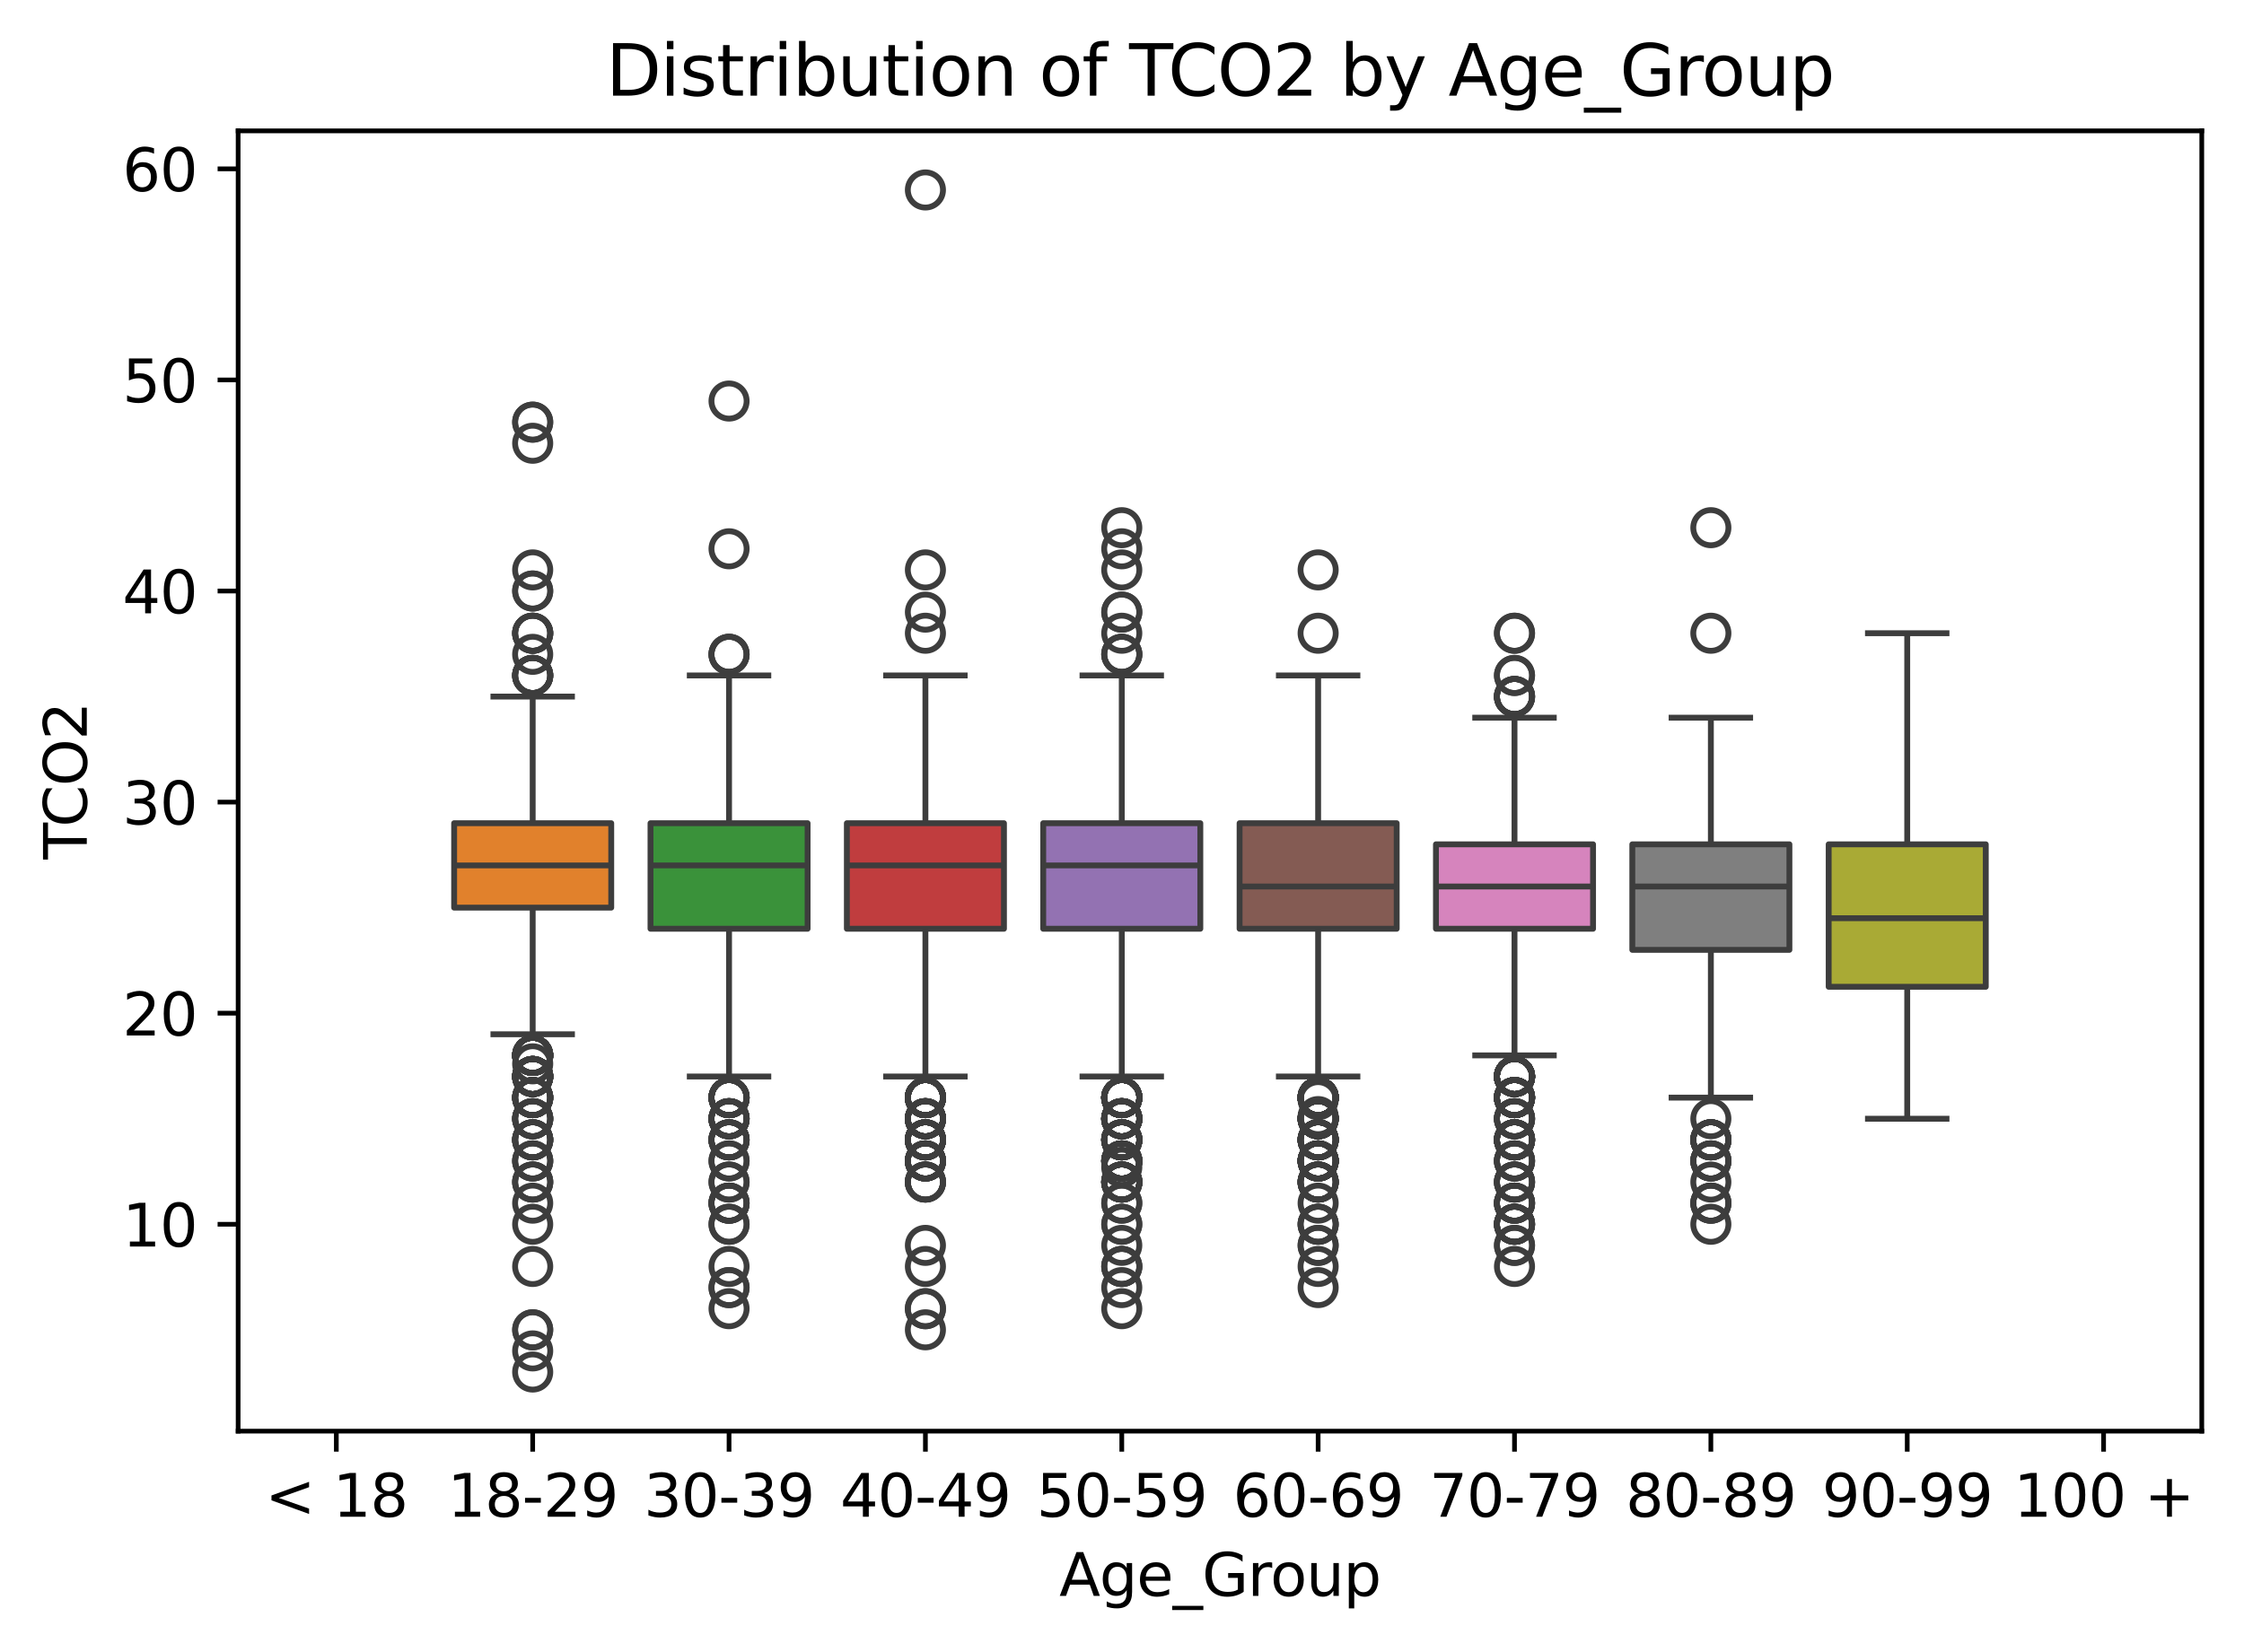 <?xml version="1.0" encoding="utf-8" standalone="no"?>
<!DOCTYPE svg PUBLIC "-//W3C//DTD SVG 1.1//EN"
  "http://www.w3.org/Graphics/SVG/1.1/DTD/svg11.dtd">
<svg xmlns:xlink="http://www.w3.org/1999/xlink" width="382.603pt" height="281.736pt" viewBox="0 0 382.603 281.736" xmlns="http://www.w3.org/2000/svg" version="1.1">
 <defs>
  <style type="text/css">*{stroke-linejoin: round; stroke-linecap: butt}</style>
 </defs>
 <g id="figure_1">
  <g id="patch_1">
   <path d="M 0 281.736 
L 382.603 281.736 
L 382.603 0 
L 0 0 
z
" style="fill: #ffffff"/>
  </g>
  <g id="axes_1">
   <g id="patch_2">
    <path d="M 40.603 244.078 
L 375.403 244.078 
L 375.403 22.318 
L 40.603 22.318 
z
" style="fill: #ffffff"/>
   </g>
   <g id="matplotlib.axis_1">
    <g id="xtick_1">
     <g id="line2d_1">
      <defs>
       <path id="m75bce9c813" d="M 0 0 
L 0 3.5 
" style="stroke: #000000; stroke-width: 0.8"/>
      </defs>
      <g>
       <use xlink:href="#m75bce9c813" x="57.343" y="244.078" style="stroke: #000000; stroke-width: 0.8"/>
      </g>
     </g>
     <g id="text_1">
      <!-- &lt; 18 -->
      <g transform="translate(45.202 258.677) scale(0.1 -0.1)">
       <defs>
        <path id="DejaVuSans-3c" d="M 4684 3150 
L 1459 2003 
L 4684 863 
L 4684 294 
L 678 1747 
L 678 2266 
L 4684 3719 
L 4684 3150 
z
" transform="scale(0.016)"/>
        <path id="DejaVuSans-20" transform="scale(0.016)"/>
        <path id="DejaVuSans-31" d="M 794 531 
L 1825 531 
L 1825 4091 
L 703 3866 
L 703 4441 
L 1819 4666 
L 2450 4666 
L 2450 531 
L 3481 531 
L 3481 0 
L 794 0 
L 794 531 
z
" transform="scale(0.016)"/>
        <path id="DejaVuSans-38" d="M 2034 2216 
Q 1584 2216 1326 1975 
Q 1069 1734 1069 1313 
Q 1069 891 1326 650 
Q 1584 409 2034 409 
Q 2484 409 2743 651 
Q 3003 894 3003 1313 
Q 3003 1734 2745 1975 
Q 2488 2216 2034 2216 
z
M 1403 2484 
Q 997 2584 770 2862 
Q 544 3141 544 3541 
Q 544 4100 942 4425 
Q 1341 4750 2034 4750 
Q 2731 4750 3128 4425 
Q 3525 4100 3525 3541 
Q 3525 3141 3298 2862 
Q 3072 2584 2669 2484 
Q 3125 2378 3379 2068 
Q 3634 1759 3634 1313 
Q 3634 634 3220 271 
Q 2806 -91 2034 -91 
Q 1263 -91 848 271 
Q 434 634 434 1313 
Q 434 1759 690 2068 
Q 947 2378 1403 2484 
z
M 1172 3481 
Q 1172 3119 1398 2916 
Q 1625 2713 2034 2713 
Q 2441 2713 2670 2916 
Q 2900 3119 2900 3481 
Q 2900 3844 2670 4047 
Q 2441 4250 2034 4250 
Q 1625 4250 1398 4047 
Q 1172 3844 1172 3481 
z
" transform="scale(0.016)"/>
       </defs>
       <use xlink:href="#DejaVuSans-3c"/>
       <use xlink:href="#DejaVuSans-20" x="83.789"/>
       <use xlink:href="#DejaVuSans-31" x="115.576"/>
       <use xlink:href="#DejaVuSans-38" x="179.199"/>
      </g>
     </g>
    </g>
    <g id="xtick_2">
     <g id="line2d_2">
      <g>
       <use xlink:href="#m75bce9c813" x="90.823" y="244.078" style="stroke: #000000; stroke-width: 0.8"/>
      </g>
     </g>
     <g id="text_2">
      <!-- 18-29 -->
      <g transform="translate(76.294 258.677) scale(0.1 -0.1)">
       <defs>
        <path id="DejaVuSans-2d" d="M 313 2009 
L 1997 2009 
L 1997 1497 
L 313 1497 
L 313 2009 
z
" transform="scale(0.016)"/>
        <path id="DejaVuSans-32" d="M 1228 531 
L 3431 531 
L 3431 0 
L 469 0 
L 469 531 
Q 828 903 1448 1529 
Q 2069 2156 2228 2338 
Q 2531 2678 2651 2914 
Q 2772 3150 2772 3378 
Q 2772 3750 2511 3984 
Q 2250 4219 1831 4219 
Q 1534 4219 1204 4116 
Q 875 4013 500 3803 
L 500 4441 
Q 881 4594 1212 4672 
Q 1544 4750 1819 4750 
Q 2544 4750 2975 4387 
Q 3406 4025 3406 3419 
Q 3406 3131 3298 2873 
Q 3191 2616 2906 2266 
Q 2828 2175 2409 1742 
Q 1991 1309 1228 531 
z
" transform="scale(0.016)"/>
        <path id="DejaVuSans-39" d="M 703 97 
L 703 672 
Q 941 559 1184 500 
Q 1428 441 1663 441 
Q 2288 441 2617 861 
Q 2947 1281 2994 2138 
Q 2813 1869 2534 1725 
Q 2256 1581 1919 1581 
Q 1219 1581 811 2004 
Q 403 2428 403 3163 
Q 403 3881 828 4315 
Q 1253 4750 1959 4750 
Q 2769 4750 3195 4129 
Q 3622 3509 3622 2328 
Q 3622 1225 3098 567 
Q 2575 -91 1691 -91 
Q 1453 -91 1209 -44 
Q 966 3 703 97 
z
M 1959 2075 
Q 2384 2075 2632 2365 
Q 2881 2656 2881 3163 
Q 2881 3666 2632 3958 
Q 2384 4250 1959 4250 
Q 1534 4250 1286 3958 
Q 1038 3666 1038 3163 
Q 1038 2656 1286 2365 
Q 1534 2075 1959 2075 
z
" transform="scale(0.016)"/>
       </defs>
       <use xlink:href="#DejaVuSans-31"/>
       <use xlink:href="#DejaVuSans-38" x="63.623"/>
       <use xlink:href="#DejaVuSans-2d" x="127.246"/>
       <use xlink:href="#DejaVuSans-32" x="163.33"/>
       <use xlink:href="#DejaVuSans-39" x="226.953"/>
      </g>
     </g>
    </g>
    <g id="xtick_3">
     <g id="line2d_3">
      <g>
       <use xlink:href="#m75bce9c813" x="124.303" y="244.078" style="stroke: #000000; stroke-width: 0.8"/>
      </g>
     </g>
     <g id="text_3">
      <!-- 30-39 -->
      <g transform="translate(109.774 258.677) scale(0.1 -0.1)">
       <defs>
        <path id="DejaVuSans-33" d="M 2597 2516 
Q 3050 2419 3304 2112 
Q 3559 1806 3559 1356 
Q 3559 666 3084 287 
Q 2609 -91 1734 -91 
Q 1441 -91 1130 -33 
Q 819 25 488 141 
L 488 750 
Q 750 597 1062 519 
Q 1375 441 1716 441 
Q 2309 441 2620 675 
Q 2931 909 2931 1356 
Q 2931 1769 2642 2001 
Q 2353 2234 1838 2234 
L 1294 2234 
L 1294 2753 
L 1863 2753 
Q 2328 2753 2575 2939 
Q 2822 3125 2822 3475 
Q 2822 3834 2567 4026 
Q 2313 4219 1838 4219 
Q 1578 4219 1281 4162 
Q 984 4106 628 3988 
L 628 4550 
Q 988 4650 1302 4700 
Q 1616 4750 1894 4750 
Q 2613 4750 3031 4423 
Q 3450 4097 3450 3541 
Q 3450 3153 3228 2886 
Q 3006 2619 2597 2516 
z
" transform="scale(0.016)"/>
        <path id="DejaVuSans-30" d="M 2034 4250 
Q 1547 4250 1301 3770 
Q 1056 3291 1056 2328 
Q 1056 1369 1301 889 
Q 1547 409 2034 409 
Q 2525 409 2770 889 
Q 3016 1369 3016 2328 
Q 3016 3291 2770 3770 
Q 2525 4250 2034 4250 
z
M 2034 4750 
Q 2819 4750 3233 4129 
Q 3647 3509 3647 2328 
Q 3647 1150 3233 529 
Q 2819 -91 2034 -91 
Q 1250 -91 836 529 
Q 422 1150 422 2328 
Q 422 3509 836 4129 
Q 1250 4750 2034 4750 
z
" transform="scale(0.016)"/>
       </defs>
       <use xlink:href="#DejaVuSans-33"/>
       <use xlink:href="#DejaVuSans-30" x="63.623"/>
       <use xlink:href="#DejaVuSans-2d" x="127.246"/>
       <use xlink:href="#DejaVuSans-33" x="163.33"/>
       <use xlink:href="#DejaVuSans-39" x="226.953"/>
      </g>
     </g>
    </g>
    <g id="xtick_4">
     <g id="line2d_4">
      <g>
       <use xlink:href="#m75bce9c813" x="157.783" y="244.078" style="stroke: #000000; stroke-width: 0.8"/>
      </g>
     </g>
     <g id="text_4">
      <!-- 40-49 -->
      <g transform="translate(143.254 258.677) scale(0.1 -0.1)">
       <defs>
        <path id="DejaVuSans-34" d="M 2419 4116 
L 825 1625 
L 2419 1625 
L 2419 4116 
z
M 2253 4666 
L 3047 4666 
L 3047 1625 
L 3713 1625 
L 3713 1100 
L 3047 1100 
L 3047 0 
L 2419 0 
L 2419 1100 
L 313 1100 
L 313 1709 
L 2253 4666 
z
" transform="scale(0.016)"/>
       </defs>
       <use xlink:href="#DejaVuSans-34"/>
       <use xlink:href="#DejaVuSans-30" x="63.623"/>
       <use xlink:href="#DejaVuSans-2d" x="127.246"/>
       <use xlink:href="#DejaVuSans-34" x="163.33"/>
       <use xlink:href="#DejaVuSans-39" x="226.953"/>
      </g>
     </g>
    </g>
    <g id="xtick_5">
     <g id="line2d_5">
      <g>
       <use xlink:href="#m75bce9c813" x="191.263" y="244.078" style="stroke: #000000; stroke-width: 0.8"/>
      </g>
     </g>
     <g id="text_5">
      <!-- 50-59 -->
      <g transform="translate(176.734 258.677) scale(0.1 -0.1)">
       <defs>
        <path id="DejaVuSans-35" d="M 691 4666 
L 3169 4666 
L 3169 4134 
L 1269 4134 
L 1269 2991 
Q 1406 3038 1543 3061 
Q 1681 3084 1819 3084 
Q 2600 3084 3056 2656 
Q 3513 2228 3513 1497 
Q 3513 744 3044 326 
Q 2575 -91 1722 -91 
Q 1428 -91 1123 -41 
Q 819 9 494 109 
L 494 744 
Q 775 591 1075 516 
Q 1375 441 1709 441 
Q 2250 441 2565 725 
Q 2881 1009 2881 1497 
Q 2881 1984 2565 2268 
Q 2250 2553 1709 2553 
Q 1456 2553 1204 2497 
Q 953 2441 691 2322 
L 691 4666 
z
" transform="scale(0.016)"/>
       </defs>
       <use xlink:href="#DejaVuSans-35"/>
       <use xlink:href="#DejaVuSans-30" x="63.623"/>
       <use xlink:href="#DejaVuSans-2d" x="127.246"/>
       <use xlink:href="#DejaVuSans-35" x="163.33"/>
       <use xlink:href="#DejaVuSans-39" x="226.953"/>
      </g>
     </g>
    </g>
    <g id="xtick_6">
     <g id="line2d_6">
      <g>
       <use xlink:href="#m75bce9c813" x="224.743" y="244.078" style="stroke: #000000; stroke-width: 0.8"/>
      </g>
     </g>
     <g id="text_6">
      <!-- 60-69 -->
      <g transform="translate(210.214 258.677) scale(0.1 -0.1)">
       <defs>
        <path id="DejaVuSans-36" d="M 2113 2584 
Q 1688 2584 1439 2293 
Q 1191 2003 1191 1497 
Q 1191 994 1439 701 
Q 1688 409 2113 409 
Q 2538 409 2786 701 
Q 3034 994 3034 1497 
Q 3034 2003 2786 2293 
Q 2538 2584 2113 2584 
z
M 3366 4563 
L 3366 3988 
Q 3128 4100 2886 4159 
Q 2644 4219 2406 4219 
Q 1781 4219 1451 3797 
Q 1122 3375 1075 2522 
Q 1259 2794 1537 2939 
Q 1816 3084 2150 3084 
Q 2853 3084 3261 2657 
Q 3669 2231 3669 1497 
Q 3669 778 3244 343 
Q 2819 -91 2113 -91 
Q 1303 -91 875 529 
Q 447 1150 447 2328 
Q 447 3434 972 4092 
Q 1497 4750 2381 4750 
Q 2619 4750 2861 4703 
Q 3103 4656 3366 4563 
z
" transform="scale(0.016)"/>
       </defs>
       <use xlink:href="#DejaVuSans-36"/>
       <use xlink:href="#DejaVuSans-30" x="63.623"/>
       <use xlink:href="#DejaVuSans-2d" x="127.246"/>
       <use xlink:href="#DejaVuSans-36" x="163.33"/>
       <use xlink:href="#DejaVuSans-39" x="226.953"/>
      </g>
     </g>
    </g>
    <g id="xtick_7">
     <g id="line2d_7">
      <g>
       <use xlink:href="#m75bce9c813" x="258.223" y="244.078" style="stroke: #000000; stroke-width: 0.8"/>
      </g>
     </g>
     <g id="text_7">
      <!-- 70-79 -->
      <g transform="translate(243.694 258.677) scale(0.1 -0.1)">
       <defs>
        <path id="DejaVuSans-37" d="M 525 4666 
L 3525 4666 
L 3525 4397 
L 1831 0 
L 1172 0 
L 2766 4134 
L 525 4134 
L 525 4666 
z
" transform="scale(0.016)"/>
       </defs>
       <use xlink:href="#DejaVuSans-37"/>
       <use xlink:href="#DejaVuSans-30" x="63.623"/>
       <use xlink:href="#DejaVuSans-2d" x="127.246"/>
       <use xlink:href="#DejaVuSans-37" x="163.33"/>
       <use xlink:href="#DejaVuSans-39" x="226.953"/>
      </g>
     </g>
    </g>
    <g id="xtick_8">
     <g id="line2d_8">
      <g>
       <use xlink:href="#m75bce9c813" x="291.703" y="244.078" style="stroke: #000000; stroke-width: 0.8"/>
      </g>
     </g>
     <g id="text_8">
      <!-- 80-89 -->
      <g transform="translate(277.174 258.677) scale(0.1 -0.1)">
       <use xlink:href="#DejaVuSans-38"/>
       <use xlink:href="#DejaVuSans-30" x="63.623"/>
       <use xlink:href="#DejaVuSans-2d" x="127.246"/>
       <use xlink:href="#DejaVuSans-38" x="163.33"/>
       <use xlink:href="#DejaVuSans-39" x="226.953"/>
      </g>
     </g>
    </g>
    <g id="xtick_9">
     <g id="line2d_9">
      <g>
       <use xlink:href="#m75bce9c813" x="325.183" y="244.078" style="stroke: #000000; stroke-width: 0.8"/>
      </g>
     </g>
     <g id="text_9">
      <!-- 90-99 -->
      <g transform="translate(310.654 258.677) scale(0.1 -0.1)">
       <use xlink:href="#DejaVuSans-39"/>
       <use xlink:href="#DejaVuSans-30" x="63.623"/>
       <use xlink:href="#DejaVuSans-2d" x="127.246"/>
       <use xlink:href="#DejaVuSans-39" x="163.33"/>
       <use xlink:href="#DejaVuSans-39" x="226.953"/>
      </g>
     </g>
    </g>
    <g id="xtick_10">
     <g id="line2d_10">
      <g>
       <use xlink:href="#m75bce9c813" x="358.663" y="244.078" style="stroke: #000000; stroke-width: 0.8"/>
      </g>
     </g>
     <g id="text_10">
      <!-- 100 + -->
      <g transform="translate(343.34 258.677) scale(0.1 -0.1)">
       <defs>
        <path id="DejaVuSans-2b" d="M 2944 4013 
L 2944 2272 
L 4684 2272 
L 4684 1741 
L 2944 1741 
L 2944 0 
L 2419 0 
L 2419 1741 
L 678 1741 
L 678 2272 
L 2419 2272 
L 2419 4013 
L 2944 4013 
z
" transform="scale(0.016)"/>
       </defs>
       <use xlink:href="#DejaVuSans-31"/>
       <use xlink:href="#DejaVuSans-30" x="63.623"/>
       <use xlink:href="#DejaVuSans-30" x="127.246"/>
       <use xlink:href="#DejaVuSans-20" x="190.869"/>
       <use xlink:href="#DejaVuSans-2b" x="222.656"/>
      </g>
     </g>
    </g>
    <g id="text_11">
     <!-- Age_Group -->
     <g transform="translate(180.613 272.178) scale(0.1 -0.1)">
      <defs>
       <path id="DejaVuSans-41" d="M 2188 4044 
L 1331 1722 
L 3047 1722 
L 2188 4044 
z
M 1831 4666 
L 2547 4666 
L 4325 0 
L 3669 0 
L 3244 1197 
L 1141 1197 
L 716 0 
L 50 0 
L 1831 4666 
z
" transform="scale(0.016)"/>
       <path id="DejaVuSans-67" d="M 2906 1791 
Q 2906 2416 2648 2759 
Q 2391 3103 1925 3103 
Q 1463 3103 1205 2759 
Q 947 2416 947 1791 
Q 947 1169 1205 825 
Q 1463 481 1925 481 
Q 2391 481 2648 825 
Q 2906 1169 2906 1791 
z
M 3481 434 
Q 3481 -459 3084 -895 
Q 2688 -1331 1869 -1331 
Q 1566 -1331 1297 -1286 
Q 1028 -1241 775 -1147 
L 775 -588 
Q 1028 -725 1275 -790 
Q 1522 -856 1778 -856 
Q 2344 -856 2625 -561 
Q 2906 -266 2906 331 
L 2906 616 
Q 2728 306 2450 153 
Q 2172 0 1784 0 
Q 1141 0 747 490 
Q 353 981 353 1791 
Q 353 2603 747 3093 
Q 1141 3584 1784 3584 
Q 2172 3584 2450 3431 
Q 2728 3278 2906 2969 
L 2906 3500 
L 3481 3500 
L 3481 434 
z
" transform="scale(0.016)"/>
       <path id="DejaVuSans-65" d="M 3597 1894 
L 3597 1613 
L 953 1613 
Q 991 1019 1311 708 
Q 1631 397 2203 397 
Q 2534 397 2845 478 
Q 3156 559 3463 722 
L 3463 178 
Q 3153 47 2828 -22 
Q 2503 -91 2169 -91 
Q 1331 -91 842 396 
Q 353 884 353 1716 
Q 353 2575 817 3079 
Q 1281 3584 2069 3584 
Q 2775 3584 3186 3129 
Q 3597 2675 3597 1894 
z
M 3022 2063 
Q 3016 2534 2758 2815 
Q 2500 3097 2075 3097 
Q 1594 3097 1305 2825 
Q 1016 2553 972 2059 
L 3022 2063 
z
" transform="scale(0.016)"/>
       <path id="DejaVuSans-5f" d="M 3263 -1063 
L 3263 -1509 
L -63 -1509 
L -63 -1063 
L 3263 -1063 
z
" transform="scale(0.016)"/>
       <path id="DejaVuSans-47" d="M 3809 666 
L 3809 1919 
L 2778 1919 
L 2778 2438 
L 4434 2438 
L 4434 434 
Q 4069 175 3628 42 
Q 3188 -91 2688 -91 
Q 1594 -91 976 548 
Q 359 1188 359 2328 
Q 359 3472 976 4111 
Q 1594 4750 2688 4750 
Q 3144 4750 3555 4637 
Q 3966 4525 4313 4306 
L 4313 3634 
Q 3963 3931 3569 4081 
Q 3175 4231 2741 4231 
Q 1884 4231 1454 3753 
Q 1025 3275 1025 2328 
Q 1025 1384 1454 906 
Q 1884 428 2741 428 
Q 3075 428 3337 486 
Q 3600 544 3809 666 
z
" transform="scale(0.016)"/>
       <path id="DejaVuSans-72" d="M 2631 2963 
Q 2534 3019 2420 3045 
Q 2306 3072 2169 3072 
Q 1681 3072 1420 2755 
Q 1159 2438 1159 1844 
L 1159 0 
L 581 0 
L 581 3500 
L 1159 3500 
L 1159 2956 
Q 1341 3275 1631 3429 
Q 1922 3584 2338 3584 
Q 2397 3584 2469 3576 
Q 2541 3569 2628 3553 
L 2631 2963 
z
" transform="scale(0.016)"/>
       <path id="DejaVuSans-6f" d="M 1959 3097 
Q 1497 3097 1228 2736 
Q 959 2375 959 1747 
Q 959 1119 1226 758 
Q 1494 397 1959 397 
Q 2419 397 2687 759 
Q 2956 1122 2956 1747 
Q 2956 2369 2687 2733 
Q 2419 3097 1959 3097 
z
M 1959 3584 
Q 2709 3584 3137 3096 
Q 3566 2609 3566 1747 
Q 3566 888 3137 398 
Q 2709 -91 1959 -91 
Q 1206 -91 779 398 
Q 353 888 353 1747 
Q 353 2609 779 3096 
Q 1206 3584 1959 3584 
z
" transform="scale(0.016)"/>
       <path id="DejaVuSans-75" d="M 544 1381 
L 544 3500 
L 1119 3500 
L 1119 1403 
Q 1119 906 1312 657 
Q 1506 409 1894 409 
Q 2359 409 2629 706 
Q 2900 1003 2900 1516 
L 2900 3500 
L 3475 3500 
L 3475 0 
L 2900 0 
L 2900 538 
Q 2691 219 2414 64 
Q 2138 -91 1772 -91 
Q 1169 -91 856 284 
Q 544 659 544 1381 
z
M 1991 3584 
L 1991 3584 
z
" transform="scale(0.016)"/>
       <path id="DejaVuSans-70" d="M 1159 525 
L 1159 -1331 
L 581 -1331 
L 581 3500 
L 1159 3500 
L 1159 2969 
Q 1341 3281 1617 3432 
Q 1894 3584 2278 3584 
Q 2916 3584 3314 3078 
Q 3713 2572 3713 1747 
Q 3713 922 3314 415 
Q 2916 -91 2278 -91 
Q 1894 -91 1617 61 
Q 1341 213 1159 525 
z
M 3116 1747 
Q 3116 2381 2855 2742 
Q 2594 3103 2138 3103 
Q 1681 3103 1420 2742 
Q 1159 2381 1159 1747 
Q 1159 1113 1420 752 
Q 1681 391 2138 391 
Q 2594 391 2855 752 
Q 3116 1113 3116 1747 
z
" transform="scale(0.016)"/>
      </defs>
      <use xlink:href="#DejaVuSans-41"/>
      <use xlink:href="#DejaVuSans-67" x="68.408"/>
      <use xlink:href="#DejaVuSans-65" x="131.885"/>
      <use xlink:href="#DejaVuSans-5f" x="193.408"/>
      <use xlink:href="#DejaVuSans-47" x="243.408"/>
      <use xlink:href="#DejaVuSans-72" x="320.898"/>
      <use xlink:href="#DejaVuSans-6f" x="359.762"/>
      <use xlink:href="#DejaVuSans-75" x="420.943"/>
      <use xlink:href="#DejaVuSans-70" x="484.322"/>
     </g>
    </g>
   </g>
   <g id="matplotlib.axis_2">
    <g id="ytick_1">
     <g id="line2d_11">
      <defs>
       <path id="m71255fb479" d="M 0 0 
L -3.5 0 
" style="stroke: #000000; stroke-width: 0.8"/>
      </defs>
      <g>
       <use xlink:href="#m71255fb479" x="40.603" y="208.798" style="stroke: #000000; stroke-width: 0.8"/>
      </g>
     </g>
     <g id="text_12">
      <!-- 10 -->
      <g transform="translate(20.878 212.597) scale(0.1 -0.1)">
       <use xlink:href="#DejaVuSans-31"/>
       <use xlink:href="#DejaVuSans-30" x="63.623"/>
      </g>
     </g>
    </g>
    <g id="ytick_2">
     <g id="line2d_12">
      <g>
       <use xlink:href="#m71255fb479" x="40.603" y="172.798" style="stroke: #000000; stroke-width: 0.8"/>
      </g>
     </g>
     <g id="text_13">
      <!-- 20 -->
      <g transform="translate(20.878 176.597) scale(0.1 -0.1)">
       <use xlink:href="#DejaVuSans-32"/>
       <use xlink:href="#DejaVuSans-30" x="63.623"/>
      </g>
     </g>
    </g>
    <g id="ytick_3">
     <g id="line2d_13">
      <g>
       <use xlink:href="#m71255fb479" x="40.603" y="136.798" style="stroke: #000000; stroke-width: 0.8"/>
      </g>
     </g>
     <g id="text_14">
      <!-- 30 -->
      <g transform="translate(20.878 140.597) scale(0.1 -0.1)">
       <use xlink:href="#DejaVuSans-33"/>
       <use xlink:href="#DejaVuSans-30" x="63.623"/>
      </g>
     </g>
    </g>
    <g id="ytick_4">
     <g id="line2d_14">
      <g>
       <use xlink:href="#m71255fb479" x="40.603" y="100.798" style="stroke: #000000; stroke-width: 0.8"/>
      </g>
     </g>
     <g id="text_15">
      <!-- 40 -->
      <g transform="translate(20.878 104.597) scale(0.1 -0.1)">
       <use xlink:href="#DejaVuSans-34"/>
       <use xlink:href="#DejaVuSans-30" x="63.623"/>
      </g>
     </g>
    </g>
    <g id="ytick_5">
     <g id="line2d_15">
      <g>
       <use xlink:href="#m71255fb479" x="40.603" y="64.798" style="stroke: #000000; stroke-width: 0.8"/>
      </g>
     </g>
     <g id="text_16">
      <!-- 50 -->
      <g transform="translate(20.878 68.597) scale(0.1 -0.1)">
       <use xlink:href="#DejaVuSans-35"/>
       <use xlink:href="#DejaVuSans-30" x="63.623"/>
      </g>
     </g>
    </g>
    <g id="ytick_6">
     <g id="line2d_16">
      <g>
       <use xlink:href="#m71255fb479" x="40.603" y="28.798" style="stroke: #000000; stroke-width: 0.8"/>
      </g>
     </g>
     <g id="text_17">
      <!-- 60 -->
      <g transform="translate(20.878 32.597) scale(0.1 -0.1)">
       <use xlink:href="#DejaVuSans-36"/>
       <use xlink:href="#DejaVuSans-30" x="63.623"/>
      </g>
     </g>
    </g>
    <g id="text_18">
     <!-- TCO2 -->
     <g transform="translate(14.798 146.567) rotate(-90) scale(0.1 -0.1)">
      <defs>
       <path id="DejaVuSans-54" d="M -19 4666 
L 3928 4666 
L 3928 4134 
L 2272 4134 
L 2272 0 
L 1638 0 
L 1638 4134 
L -19 4134 
L -19 4666 
z
" transform="scale(0.016)"/>
       <path id="DejaVuSans-43" d="M 4122 4306 
L 4122 3641 
Q 3803 3938 3442 4084 
Q 3081 4231 2675 4231 
Q 1875 4231 1450 3742 
Q 1025 3253 1025 2328 
Q 1025 1406 1450 917 
Q 1875 428 2675 428 
Q 3081 428 3442 575 
Q 3803 722 4122 1019 
L 4122 359 
Q 3791 134 3420 21 
Q 3050 -91 2638 -91 
Q 1578 -91 968 557 
Q 359 1206 359 2328 
Q 359 3453 968 4101 
Q 1578 4750 2638 4750 
Q 3056 4750 3426 4639 
Q 3797 4528 4122 4306 
z
" transform="scale(0.016)"/>
       <path id="DejaVuSans-4f" d="M 2522 4238 
Q 1834 4238 1429 3725 
Q 1025 3213 1025 2328 
Q 1025 1447 1429 934 
Q 1834 422 2522 422 
Q 3209 422 3611 934 
Q 4013 1447 4013 2328 
Q 4013 3213 3611 3725 
Q 3209 4238 2522 4238 
z
M 2522 4750 
Q 3503 4750 4090 4092 
Q 4678 3434 4678 2328 
Q 4678 1225 4090 567 
Q 3503 -91 2522 -91 
Q 1538 -91 948 565 
Q 359 1222 359 2328 
Q 359 3434 948 4092 
Q 1538 4750 2522 4750 
z
" transform="scale(0.016)"/>
      </defs>
      <use xlink:href="#DejaVuSans-54"/>
      <use xlink:href="#DejaVuSans-43" x="55.209"/>
      <use xlink:href="#DejaVuSans-4f" x="125.033"/>
      <use xlink:href="#DejaVuSans-32" x="203.744"/>
     </g>
    </g>
   </g>
   <g id="patch_3">
    <path d="M 77.431 154.798 
L 104.215 154.798 
L 104.215 140.398 
L 77.431 140.398 
L 77.431 154.798 
z
" clip-path="url(#pb3521230a8)" style="fill: #e1812c; stroke: #3d3d3d; stroke-linejoin: miter"/>
   </g>
   <g id="line2d_17">
    <path d="M 90.823 154.798 
L 90.823 176.398 
" clip-path="url(#pb3521230a8)" style="fill: none; stroke: #3d3d3d"/>
   </g>
   <g id="line2d_18">
    <path d="M 90.823 140.398 
L 90.823 118.798 
" clip-path="url(#pb3521230a8)" style="fill: none; stroke: #3d3d3d"/>
   </g>
   <g id="line2d_19">
    <path d="M 84.127 176.398 
L 97.519 176.398 
" clip-path="url(#pb3521230a8)" style="fill: none; stroke: #3d3d3d; stroke-linecap: square"/>
   </g>
   <g id="line2d_20">
    <path d="M 84.127 118.798 
L 97.519 118.798 
" clip-path="url(#pb3521230a8)" style="fill: none; stroke: #3d3d3d; stroke-linecap: square"/>
   </g>
   <g id="line2d_21">
    <defs>
     <path id="mef5f2c2fac" d="M 0 3 
C 0.796 3 1.559 2.684 2.121 2.121 
C 2.684 1.559 3 0.796 3 0 
C 3 -0.796 2.684 -1.559 2.121 -2.121 
C 1.559 -2.684 0.796 -3 0 -3 
C -0.796 -3 -1.559 -2.684 -2.121 -2.121 
C -2.684 -1.559 -3 -0.796 -3 0 
C -3 0.796 -2.684 1.559 -2.121 2.121 
C -1.559 2.684 -0.796 3 0 3 
z
" style="stroke: #3d3d3d"/>
    </defs>
    <g clip-path="url(#pb3521230a8)">
     <use xlink:href="#mef5f2c2fac" x="90.823" y="201.598" style="fill-opacity: 0; stroke: #3d3d3d"/>
     <use xlink:href="#mef5f2c2fac" x="90.823" y="179.998" style="fill-opacity: 0; stroke: #3d3d3d"/>
     <use xlink:href="#mef5f2c2fac" x="90.823" y="187.198" style="fill-opacity: 0; stroke: #3d3d3d"/>
     <use xlink:href="#mef5f2c2fac" x="90.823" y="226.798" style="fill-opacity: 0; stroke: #3d3d3d"/>
     <use xlink:href="#mef5f2c2fac" x="90.823" y="226.798" style="fill-opacity: 0; stroke: #3d3d3d"/>
     <use xlink:href="#mef5f2c2fac" x="90.823" y="183.598" style="fill-opacity: 0; stroke: #3d3d3d"/>
     <use xlink:href="#mef5f2c2fac" x="90.823" y="179.998" style="fill-opacity: 0; stroke: #3d3d3d"/>
     <use xlink:href="#mef5f2c2fac" x="90.823" y="179.998" style="fill-opacity: 0; stroke: #3d3d3d"/>
     <use xlink:href="#mef5f2c2fac" x="90.823" y="183.598" style="fill-opacity: 0; stroke: #3d3d3d"/>
     <use xlink:href="#mef5f2c2fac" x="90.823" y="190.798" style="fill-opacity: 0; stroke: #3d3d3d"/>
     <use xlink:href="#mef5f2c2fac" x="90.823" y="179.998" style="fill-opacity: 0; stroke: #3d3d3d"/>
     <use xlink:href="#mef5f2c2fac" x="90.823" y="187.198" style="fill-opacity: 0; stroke: #3d3d3d"/>
     <use xlink:href="#mef5f2c2fac" x="90.823" y="197.998" style="fill-opacity: 0; stroke: #3d3d3d"/>
     <use xlink:href="#mef5f2c2fac" x="90.823" y="187.198" style="fill-opacity: 0; stroke: #3d3d3d"/>
     <use xlink:href="#mef5f2c2fac" x="90.823" y="194.398" style="fill-opacity: 0; stroke: #3d3d3d"/>
     <use xlink:href="#mef5f2c2fac" x="90.823" y="183.598" style="fill-opacity: 0; stroke: #3d3d3d"/>
     <use xlink:href="#mef5f2c2fac" x="90.823" y="187.198" style="fill-opacity: 0; stroke: #3d3d3d"/>
     <use xlink:href="#mef5f2c2fac" x="90.823" y="187.198" style="fill-opacity: 0; stroke: #3d3d3d"/>
     <use xlink:href="#mef5f2c2fac" x="90.823" y="233.998" style="fill-opacity: 0; stroke: #3d3d3d"/>
     <use xlink:href="#mef5f2c2fac" x="90.823" y="215.998" style="fill-opacity: 0; stroke: #3d3d3d"/>
     <use xlink:href="#mef5f2c2fac" x="90.823" y="201.598" style="fill-opacity: 0; stroke: #3d3d3d"/>
     <use xlink:href="#mef5f2c2fac" x="90.823" y="187.198" style="fill-opacity: 0; stroke: #3d3d3d"/>
     <use xlink:href="#mef5f2c2fac" x="90.823" y="183.598" style="fill-opacity: 0; stroke: #3d3d3d"/>
     <use xlink:href="#mef5f2c2fac" x="90.823" y="183.598" style="fill-opacity: 0; stroke: #3d3d3d"/>
     <use xlink:href="#mef5f2c2fac" x="90.823" y="194.398" style="fill-opacity: 0; stroke: #3d3d3d"/>
     <use xlink:href="#mef5f2c2fac" x="90.823" y="197.998" style="fill-opacity: 0; stroke: #3d3d3d"/>
     <use xlink:href="#mef5f2c2fac" x="90.823" y="230.398" style="fill-opacity: 0; stroke: #3d3d3d"/>
     <use xlink:href="#mef5f2c2fac" x="90.823" y="183.598" style="fill-opacity: 0; stroke: #3d3d3d"/>
     <use xlink:href="#mef5f2c2fac" x="90.823" y="190.798" style="fill-opacity: 0; stroke: #3d3d3d"/>
     <use xlink:href="#mef5f2c2fac" x="90.823" y="183.598" style="fill-opacity: 0; stroke: #3d3d3d"/>
     <use xlink:href="#mef5f2c2fac" x="90.823" y="183.598" style="fill-opacity: 0; stroke: #3d3d3d"/>
     <use xlink:href="#mef5f2c2fac" x="90.823" y="179.998" style="fill-opacity: 0; stroke: #3d3d3d"/>
     <use xlink:href="#mef5f2c2fac" x="90.823" y="179.998" style="fill-opacity: 0; stroke: #3d3d3d"/>
     <use xlink:href="#mef5f2c2fac" x="90.823" y="205.198" style="fill-opacity: 0; stroke: #3d3d3d"/>
     <use xlink:href="#mef5f2c2fac" x="90.823" y="179.998" style="fill-opacity: 0; stroke: #3d3d3d"/>
     <use xlink:href="#mef5f2c2fac" x="90.823" y="194.398" style="fill-opacity: 0; stroke: #3d3d3d"/>
     <use xlink:href="#mef5f2c2fac" x="90.823" y="197.998" style="fill-opacity: 0; stroke: #3d3d3d"/>
     <use xlink:href="#mef5f2c2fac" x="90.823" y="179.998" style="fill-opacity: 0; stroke: #3d3d3d"/>
     <use xlink:href="#mef5f2c2fac" x="90.823" y="179.998" style="fill-opacity: 0; stroke: #3d3d3d"/>
     <use xlink:href="#mef5f2c2fac" x="90.823" y="179.998" style="fill-opacity: 0; stroke: #3d3d3d"/>
     <use xlink:href="#mef5f2c2fac" x="90.823" y="183.598" style="fill-opacity: 0; stroke: #3d3d3d"/>
     <use xlink:href="#mef5f2c2fac" x="90.823" y="201.598" style="fill-opacity: 0; stroke: #3d3d3d"/>
     <use xlink:href="#mef5f2c2fac" x="90.823" y="190.798" style="fill-opacity: 0; stroke: #3d3d3d"/>
     <use xlink:href="#mef5f2c2fac" x="90.823" y="194.398" style="fill-opacity: 0; stroke: #3d3d3d"/>
     <use xlink:href="#mef5f2c2fac" x="90.823" y="208.798" style="fill-opacity: 0; stroke: #3d3d3d"/>
     <use xlink:href="#mef5f2c2fac" x="90.823" y="194.398" style="fill-opacity: 0; stroke: #3d3d3d"/>
     <use xlink:href="#mef5f2c2fac" x="90.823" y="179.998" style="fill-opacity: 0; stroke: #3d3d3d"/>
     <use xlink:href="#mef5f2c2fac" x="90.823" y="194.398" style="fill-opacity: 0; stroke: #3d3d3d"/>
     <use xlink:href="#mef5f2c2fac" x="90.823" y="183.598" style="fill-opacity: 0; stroke: #3d3d3d"/>
     <use xlink:href="#mef5f2c2fac" x="90.823" y="187.198" style="fill-opacity: 0; stroke: #3d3d3d"/>
     <use xlink:href="#mef5f2c2fac" x="90.823" y="183.598" style="fill-opacity: 0; stroke: #3d3d3d"/>
     <use xlink:href="#mef5f2c2fac" x="90.823" y="190.798" style="fill-opacity: 0; stroke: #3d3d3d"/>
     <use xlink:href="#mef5f2c2fac" x="90.823" y="190.798" style="fill-opacity: 0; stroke: #3d3d3d"/>
     <use xlink:href="#mef5f2c2fac" x="90.823" y="183.598" style="fill-opacity: 0; stroke: #3d3d3d"/>
     <use xlink:href="#mef5f2c2fac" x="90.823" y="187.198" style="fill-opacity: 0; stroke: #3d3d3d"/>
     <use xlink:href="#mef5f2c2fac" x="90.823" y="181.438" style="fill-opacity: 0; stroke: #3d3d3d"/>
     <use xlink:href="#mef5f2c2fac" x="90.823" y="100.798" style="fill-opacity: 0; stroke: #3d3d3d"/>
     <use xlink:href="#mef5f2c2fac" x="90.823" y="107.998" style="fill-opacity: 0; stroke: #3d3d3d"/>
     <use xlink:href="#mef5f2c2fac" x="90.823" y="100.798" style="fill-opacity: 0; stroke: #3d3d3d"/>
     <use xlink:href="#mef5f2c2fac" x="90.823" y="97.198" style="fill-opacity: 0; stroke: #3d3d3d"/>
     <use xlink:href="#mef5f2c2fac" x="90.823" y="75.598" style="fill-opacity: 0; stroke: #3d3d3d"/>
     <use xlink:href="#mef5f2c2fac" x="90.823" y="115.198" style="fill-opacity: 0; stroke: #3d3d3d"/>
     <use xlink:href="#mef5f2c2fac" x="90.823" y="71.998" style="fill-opacity: 0; stroke: #3d3d3d"/>
     <use xlink:href="#mef5f2c2fac" x="90.823" y="107.998" style="fill-opacity: 0; stroke: #3d3d3d"/>
     <use xlink:href="#mef5f2c2fac" x="90.823" y="115.198" style="fill-opacity: 0; stroke: #3d3d3d"/>
     <use xlink:href="#mef5f2c2fac" x="90.823" y="107.998" style="fill-opacity: 0; stroke: #3d3d3d"/>
     <use xlink:href="#mef5f2c2fac" x="90.823" y="115.198" style="fill-opacity: 0; stroke: #3d3d3d"/>
     <use xlink:href="#mef5f2c2fac" x="90.823" y="107.998" style="fill-opacity: 0; stroke: #3d3d3d"/>
     <use xlink:href="#mef5f2c2fac" x="90.823" y="115.198" style="fill-opacity: 0; stroke: #3d3d3d"/>
     <use xlink:href="#mef5f2c2fac" x="90.823" y="71.998" style="fill-opacity: 0; stroke: #3d3d3d"/>
     <use xlink:href="#mef5f2c2fac" x="90.823" y="111.598" style="fill-opacity: 0; stroke: #3d3d3d"/>
     <use xlink:href="#mef5f2c2fac" x="90.823" y="115.198" style="fill-opacity: 0; stroke: #3d3d3d"/>
    </g>
   </g>
   <g id="patch_4">
    <path d="M 110.911 158.398 
L 137.695 158.398 
L 137.695 140.398 
L 110.911 140.398 
L 110.911 158.398 
z
" clip-path="url(#pb3521230a8)" style="fill: #3a923a; stroke: #3d3d3d; stroke-linejoin: miter"/>
   </g>
   <g id="line2d_22">
    <path d="M 124.303 158.398 
L 124.303 183.598 
" clip-path="url(#pb3521230a8)" style="fill: none; stroke: #3d3d3d"/>
   </g>
   <g id="line2d_23">
    <path d="M 124.303 140.398 
L 124.303 115.198 
" clip-path="url(#pb3521230a8)" style="fill: none; stroke: #3d3d3d"/>
   </g>
   <g id="line2d_24">
    <path d="M 117.607 183.598 
L 130.999 183.598 
" clip-path="url(#pb3521230a8)" style="fill: none; stroke: #3d3d3d; stroke-linecap: square"/>
   </g>
   <g id="line2d_25">
    <path d="M 117.607 115.198 
L 130.999 115.198 
" clip-path="url(#pb3521230a8)" style="fill: none; stroke: #3d3d3d; stroke-linecap: square"/>
   </g>
   <g id="line2d_26">
    <g clip-path="url(#pb3521230a8)">
     <use xlink:href="#mef5f2c2fac" x="124.303" y="187.198" style="fill-opacity: 0; stroke: #3d3d3d"/>
     <use xlink:href="#mef5f2c2fac" x="124.303" y="194.398" style="fill-opacity: 0; stroke: #3d3d3d"/>
     <use xlink:href="#mef5f2c2fac" x="124.303" y="187.198" style="fill-opacity: 0; stroke: #3d3d3d"/>
     <use xlink:href="#mef5f2c2fac" x="124.303" y="187.198" style="fill-opacity: 0; stroke: #3d3d3d"/>
     <use xlink:href="#mef5f2c2fac" x="124.303" y="190.798" style="fill-opacity: 0; stroke: #3d3d3d"/>
     <use xlink:href="#mef5f2c2fac" x="124.303" y="190.798" style="fill-opacity: 0; stroke: #3d3d3d"/>
     <use xlink:href="#mef5f2c2fac" x="124.303" y="187.198" style="fill-opacity: 0; stroke: #3d3d3d"/>
     <use xlink:href="#mef5f2c2fac" x="124.303" y="208.798" style="fill-opacity: 0; stroke: #3d3d3d"/>
     <use xlink:href="#mef5f2c2fac" x="124.303" y="197.998" style="fill-opacity: 0; stroke: #3d3d3d"/>
     <use xlink:href="#mef5f2c2fac" x="124.303" y="201.598" style="fill-opacity: 0; stroke: #3d3d3d"/>
     <use xlink:href="#mef5f2c2fac" x="124.303" y="190.798" style="fill-opacity: 0; stroke: #3d3d3d"/>
     <use xlink:href="#mef5f2c2fac" x="124.303" y="205.198" style="fill-opacity: 0; stroke: #3d3d3d"/>
     <use xlink:href="#mef5f2c2fac" x="124.303" y="194.398" style="fill-opacity: 0; stroke: #3d3d3d"/>
     <use xlink:href="#mef5f2c2fac" x="124.303" y="190.798" style="fill-opacity: 0; stroke: #3d3d3d"/>
     <use xlink:href="#mef5f2c2fac" x="124.303" y="187.198" style="fill-opacity: 0; stroke: #3d3d3d"/>
     <use xlink:href="#mef5f2c2fac" x="124.303" y="205.198" style="fill-opacity: 0; stroke: #3d3d3d"/>
     <use xlink:href="#mef5f2c2fac" x="124.303" y="187.198" style="fill-opacity: 0; stroke: #3d3d3d"/>
     <use xlink:href="#mef5f2c2fac" x="124.303" y="190.798" style="fill-opacity: 0; stroke: #3d3d3d"/>
     <use xlink:href="#mef5f2c2fac" x="124.303" y="223.198" style="fill-opacity: 0; stroke: #3d3d3d"/>
     <use xlink:href="#mef5f2c2fac" x="124.303" y="187.198" style="fill-opacity: 0; stroke: #3d3d3d"/>
     <use xlink:href="#mef5f2c2fac" x="124.303" y="219.598" style="fill-opacity: 0; stroke: #3d3d3d"/>
     <use xlink:href="#mef5f2c2fac" x="124.303" y="187.198" style="fill-opacity: 0; stroke: #3d3d3d"/>
     <use xlink:href="#mef5f2c2fac" x="124.303" y="205.198" style="fill-opacity: 0; stroke: #3d3d3d"/>
     <use xlink:href="#mef5f2c2fac" x="124.303" y="219.598" style="fill-opacity: 0; stroke: #3d3d3d"/>
     <use xlink:href="#mef5f2c2fac" x="124.303" y="215.998" style="fill-opacity: 0; stroke: #3d3d3d"/>
     <use xlink:href="#mef5f2c2fac" x="124.303" y="194.398" style="fill-opacity: 0; stroke: #3d3d3d"/>
     <use xlink:href="#mef5f2c2fac" x="124.303" y="190.798" style="fill-opacity: 0; stroke: #3d3d3d"/>
     <use xlink:href="#mef5f2c2fac" x="124.303" y="194.398" style="fill-opacity: 0; stroke: #3d3d3d"/>
     <use xlink:href="#mef5f2c2fac" x="124.303" y="197.998" style="fill-opacity: 0; stroke: #3d3d3d"/>
     <use xlink:href="#mef5f2c2fac" x="124.303" y="208.798" style="fill-opacity: 0; stroke: #3d3d3d"/>
     <use xlink:href="#mef5f2c2fac" x="124.303" y="205.198" style="fill-opacity: 0; stroke: #3d3d3d"/>
     <use xlink:href="#mef5f2c2fac" x="124.303" y="194.398" style="fill-opacity: 0; stroke: #3d3d3d"/>
     <use xlink:href="#mef5f2c2fac" x="124.303" y="201.598" style="fill-opacity: 0; stroke: #3d3d3d"/>
     <use xlink:href="#mef5f2c2fac" x="124.303" y="187.198" style="fill-opacity: 0; stroke: #3d3d3d"/>
     <use xlink:href="#mef5f2c2fac" x="124.303" y="194.398" style="fill-opacity: 0; stroke: #3d3d3d"/>
     <use xlink:href="#mef5f2c2fac" x="124.303" y="190.798" style="fill-opacity: 0; stroke: #3d3d3d"/>
     <use xlink:href="#mef5f2c2fac" x="124.303" y="187.198" style="fill-opacity: 0; stroke: #3d3d3d"/>
     <use xlink:href="#mef5f2c2fac" x="124.303" y="190.798" style="fill-opacity: 0; stroke: #3d3d3d"/>
     <use xlink:href="#mef5f2c2fac" x="124.303" y="111.598" style="fill-opacity: 0; stroke: #3d3d3d"/>
     <use xlink:href="#mef5f2c2fac" x="124.303" y="93.598" style="fill-opacity: 0; stroke: #3d3d3d"/>
     <use xlink:href="#mef5f2c2fac" x="124.303" y="68.398" style="fill-opacity: 0; stroke: #3d3d3d"/>
     <use xlink:href="#mef5f2c2fac" x="124.303" y="111.598" style="fill-opacity: 0; stroke: #3d3d3d"/>
     <use xlink:href="#mef5f2c2fac" x="124.303" y="111.598" style="fill-opacity: 0; stroke: #3d3d3d"/>
    </g>
   </g>
   <g id="patch_5">
    <path d="M 144.391 158.398 
L 171.175 158.398 
L 171.175 140.398 
L 144.391 140.398 
L 144.391 158.398 
z
" clip-path="url(#pb3521230a8)" style="fill: #c03d3e; stroke: #3d3d3d; stroke-linejoin: miter"/>
   </g>
   <g id="line2d_27">
    <path d="M 157.783 158.398 
L 157.783 183.598 
" clip-path="url(#pb3521230a8)" style="fill: none; stroke: #3d3d3d"/>
   </g>
   <g id="line2d_28">
    <path d="M 157.783 140.398 
L 157.783 115.198 
" clip-path="url(#pb3521230a8)" style="fill: none; stroke: #3d3d3d"/>
   </g>
   <g id="line2d_29">
    <path d="M 151.087 183.598 
L 164.479 183.598 
" clip-path="url(#pb3521230a8)" style="fill: none; stroke: #3d3d3d; stroke-linecap: square"/>
   </g>
   <g id="line2d_30">
    <path d="M 151.087 115.198 
L 164.479 115.198 
" clip-path="url(#pb3521230a8)" style="fill: none; stroke: #3d3d3d; stroke-linecap: square"/>
   </g>
   <g id="line2d_31">
    <g clip-path="url(#pb3521230a8)">
     <use xlink:href="#mef5f2c2fac" x="157.783" y="197.998" style="fill-opacity: 0; stroke: #3d3d3d"/>
     <use xlink:href="#mef5f2c2fac" x="157.783" y="187.198" style="fill-opacity: 0; stroke: #3d3d3d"/>
     <use xlink:href="#mef5f2c2fac" x="157.783" y="187.198" style="fill-opacity: 0; stroke: #3d3d3d"/>
     <use xlink:href="#mef5f2c2fac" x="157.783" y="212.398" style="fill-opacity: 0; stroke: #3d3d3d"/>
     <use xlink:href="#mef5f2c2fac" x="157.783" y="190.798" style="fill-opacity: 0; stroke: #3d3d3d"/>
     <use xlink:href="#mef5f2c2fac" x="157.783" y="187.198" style="fill-opacity: 0; stroke: #3d3d3d"/>
     <use xlink:href="#mef5f2c2fac" x="157.783" y="215.998" style="fill-opacity: 0; stroke: #3d3d3d"/>
     <use xlink:href="#mef5f2c2fac" x="157.783" y="190.798" style="fill-opacity: 0; stroke: #3d3d3d"/>
     <use xlink:href="#mef5f2c2fac" x="157.783" y="187.198" style="fill-opacity: 0; stroke: #3d3d3d"/>
     <use xlink:href="#mef5f2c2fac" x="157.783" y="187.198" style="fill-opacity: 0; stroke: #3d3d3d"/>
     <use xlink:href="#mef5f2c2fac" x="157.783" y="197.998" style="fill-opacity: 0; stroke: #3d3d3d"/>
     <use xlink:href="#mef5f2c2fac" x="157.783" y="187.198" style="fill-opacity: 0; stroke: #3d3d3d"/>
     <use xlink:href="#mef5f2c2fac" x="157.783" y="187.198" style="fill-opacity: 0; stroke: #3d3d3d"/>
     <use xlink:href="#mef5f2c2fac" x="157.783" y="194.398" style="fill-opacity: 0; stroke: #3d3d3d"/>
     <use xlink:href="#mef5f2c2fac" x="157.783" y="194.398" style="fill-opacity: 0; stroke: #3d3d3d"/>
     <use xlink:href="#mef5f2c2fac" x="157.783" y="201.598" style="fill-opacity: 0; stroke: #3d3d3d"/>
     <use xlink:href="#mef5f2c2fac" x="157.783" y="187.198" style="fill-opacity: 0; stroke: #3d3d3d"/>
     <use xlink:href="#mef5f2c2fac" x="157.783" y="194.398" style="fill-opacity: 0; stroke: #3d3d3d"/>
     <use xlink:href="#mef5f2c2fac" x="157.783" y="190.798" style="fill-opacity: 0; stroke: #3d3d3d"/>
     <use xlink:href="#mef5f2c2fac" x="157.783" y="201.598" style="fill-opacity: 0; stroke: #3d3d3d"/>
     <use xlink:href="#mef5f2c2fac" x="157.783" y="190.798" style="fill-opacity: 0; stroke: #3d3d3d"/>
     <use xlink:href="#mef5f2c2fac" x="157.783" y="194.398" style="fill-opacity: 0; stroke: #3d3d3d"/>
     <use xlink:href="#mef5f2c2fac" x="157.783" y="197.998" style="fill-opacity: 0; stroke: #3d3d3d"/>
     <use xlink:href="#mef5f2c2fac" x="157.783" y="194.398" style="fill-opacity: 0; stroke: #3d3d3d"/>
     <use xlink:href="#mef5f2c2fac" x="157.783" y="197.998" style="fill-opacity: 0; stroke: #3d3d3d"/>
     <use xlink:href="#mef5f2c2fac" x="157.783" y="197.998" style="fill-opacity: 0; stroke: #3d3d3d"/>
     <use xlink:href="#mef5f2c2fac" x="157.783" y="197.998" style="fill-opacity: 0; stroke: #3d3d3d"/>
     <use xlink:href="#mef5f2c2fac" x="157.783" y="197.998" style="fill-opacity: 0; stroke: #3d3d3d"/>
     <use xlink:href="#mef5f2c2fac" x="157.783" y="187.198" style="fill-opacity: 0; stroke: #3d3d3d"/>
     <use xlink:href="#mef5f2c2fac" x="157.783" y="194.398" style="fill-opacity: 0; stroke: #3d3d3d"/>
     <use xlink:href="#mef5f2c2fac" x="157.783" y="190.798" style="fill-opacity: 0; stroke: #3d3d3d"/>
     <use xlink:href="#mef5f2c2fac" x="157.783" y="190.798" style="fill-opacity: 0; stroke: #3d3d3d"/>
     <use xlink:href="#mef5f2c2fac" x="157.783" y="187.198" style="fill-opacity: 0; stroke: #3d3d3d"/>
     <use xlink:href="#mef5f2c2fac" x="157.783" y="194.398" style="fill-opacity: 0; stroke: #3d3d3d"/>
     <use xlink:href="#mef5f2c2fac" x="157.783" y="223.198" style="fill-opacity: 0; stroke: #3d3d3d"/>
     <use xlink:href="#mef5f2c2fac" x="157.783" y="190.798" style="fill-opacity: 0; stroke: #3d3d3d"/>
     <use xlink:href="#mef5f2c2fac" x="157.783" y="194.398" style="fill-opacity: 0; stroke: #3d3d3d"/>
     <use xlink:href="#mef5f2c2fac" x="157.783" y="190.798" style="fill-opacity: 0; stroke: #3d3d3d"/>
     <use xlink:href="#mef5f2c2fac" x="157.783" y="187.198" style="fill-opacity: 0; stroke: #3d3d3d"/>
     <use xlink:href="#mef5f2c2fac" x="157.783" y="194.398" style="fill-opacity: 0; stroke: #3d3d3d"/>
     <use xlink:href="#mef5f2c2fac" x="157.783" y="187.198" style="fill-opacity: 0; stroke: #3d3d3d"/>
     <use xlink:href="#mef5f2c2fac" x="157.783" y="226.798" style="fill-opacity: 0; stroke: #3d3d3d"/>
     <use xlink:href="#mef5f2c2fac" x="157.783" y="190.798" style="fill-opacity: 0; stroke: #3d3d3d"/>
     <use xlink:href="#mef5f2c2fac" x="157.783" y="190.798" style="fill-opacity: 0; stroke: #3d3d3d"/>
     <use xlink:href="#mef5f2c2fac" x="157.783" y="187.198" style="fill-opacity: 0; stroke: #3d3d3d"/>
     <use xlink:href="#mef5f2c2fac" x="157.783" y="201.598" style="fill-opacity: 0; stroke: #3d3d3d"/>
     <use xlink:href="#mef5f2c2fac" x="157.783" y="187.198" style="fill-opacity: 0; stroke: #3d3d3d"/>
     <use xlink:href="#mef5f2c2fac" x="157.783" y="194.398" style="fill-opacity: 0; stroke: #3d3d3d"/>
     <use xlink:href="#mef5f2c2fac" x="157.783" y="190.798" style="fill-opacity: 0; stroke: #3d3d3d"/>
     <use xlink:href="#mef5f2c2fac" x="157.783" y="187.198" style="fill-opacity: 0; stroke: #3d3d3d"/>
     <use xlink:href="#mef5f2c2fac" x="157.783" y="223.198" style="fill-opacity: 0; stroke: #3d3d3d"/>
     <use xlink:href="#mef5f2c2fac" x="157.783" y="190.798" style="fill-opacity: 0; stroke: #3d3d3d"/>
     <use xlink:href="#mef5f2c2fac" x="157.783" y="187.198" style="fill-opacity: 0; stroke: #3d3d3d"/>
     <use xlink:href="#mef5f2c2fac" x="157.783" y="197.998" style="fill-opacity: 0; stroke: #3d3d3d"/>
     <use xlink:href="#mef5f2c2fac" x="157.783" y="201.598" style="fill-opacity: 0; stroke: #3d3d3d"/>
     <use xlink:href="#mef5f2c2fac" x="157.783" y="187.198" style="fill-opacity: 0; stroke: #3d3d3d"/>
     <use xlink:href="#mef5f2c2fac" x="157.783" y="194.398" style="fill-opacity: 0; stroke: #3d3d3d"/>
     <use xlink:href="#mef5f2c2fac" x="157.783" y="187.198" style="fill-opacity: 0; stroke: #3d3d3d"/>
     <use xlink:href="#mef5f2c2fac" x="157.783" y="107.998" style="fill-opacity: 0; stroke: #3d3d3d"/>
     <use xlink:href="#mef5f2c2fac" x="157.783" y="97.198" style="fill-opacity: 0; stroke: #3d3d3d"/>
     <use xlink:href="#mef5f2c2fac" x="157.783" y="32.398" style="fill-opacity: 0; stroke: #3d3d3d"/>
     <use xlink:href="#mef5f2c2fac" x="157.783" y="104.398" style="fill-opacity: 0; stroke: #3d3d3d"/>
    </g>
   </g>
   <g id="patch_6">
    <path d="M 177.871 158.398 
L 204.655 158.398 
L 204.655 140.398 
L 177.871 140.398 
L 177.871 158.398 
z
" clip-path="url(#pb3521230a8)" style="fill: #9372b2; stroke: #3d3d3d; stroke-linejoin: miter"/>
   </g>
   <g id="line2d_32">
    <path d="M 191.263 158.398 
L 191.263 183.598 
" clip-path="url(#pb3521230a8)" style="fill: none; stroke: #3d3d3d"/>
   </g>
   <g id="line2d_33">
    <path d="M 191.263 140.398 
L 191.263 115.198 
" clip-path="url(#pb3521230a8)" style="fill: none; stroke: #3d3d3d"/>
   </g>
   <g id="line2d_34">
    <path d="M 184.567 183.598 
L 197.959 183.598 
" clip-path="url(#pb3521230a8)" style="fill: none; stroke: #3d3d3d; stroke-linecap: square"/>
   </g>
   <g id="line2d_35">
    <path d="M 184.567 115.198 
L 197.959 115.198 
" clip-path="url(#pb3521230a8)" style="fill: none; stroke: #3d3d3d; stroke-linecap: square"/>
   </g>
   <g id="line2d_36">
    <g clip-path="url(#pb3521230a8)">
     <use xlink:href="#mef5f2c2fac" x="191.263" y="197.998" style="fill-opacity: 0; stroke: #3d3d3d"/>
     <use xlink:href="#mef5f2c2fac" x="191.263" y="187.198" style="fill-opacity: 0; stroke: #3d3d3d"/>
     <use xlink:href="#mef5f2c2fac" x="191.263" y="201.598" style="fill-opacity: 0; stroke: #3d3d3d"/>
     <use xlink:href="#mef5f2c2fac" x="191.263" y="197.998" style="fill-opacity: 0; stroke: #3d3d3d"/>
     <use xlink:href="#mef5f2c2fac" x="191.263" y="194.398" style="fill-opacity: 0; stroke: #3d3d3d"/>
     <use xlink:href="#mef5f2c2fac" x="191.263" y="187.198" style="fill-opacity: 0; stroke: #3d3d3d"/>
     <use xlink:href="#mef5f2c2fac" x="191.263" y="197.998" style="fill-opacity: 0; stroke: #3d3d3d"/>
     <use xlink:href="#mef5f2c2fac" x="191.263" y="197.998" style="fill-opacity: 0; stroke: #3d3d3d"/>
     <use xlink:href="#mef5f2c2fac" x="191.263" y="187.198" style="fill-opacity: 0; stroke: #3d3d3d"/>
     <use xlink:href="#mef5f2c2fac" x="191.263" y="187.198" style="fill-opacity: 0; stroke: #3d3d3d"/>
     <use xlink:href="#mef5f2c2fac" x="191.263" y="215.998" style="fill-opacity: 0; stroke: #3d3d3d"/>
     <use xlink:href="#mef5f2c2fac" x="191.263" y="201.598" style="fill-opacity: 0; stroke: #3d3d3d"/>
     <use xlink:href="#mef5f2c2fac" x="191.263" y="187.198" style="fill-opacity: 0; stroke: #3d3d3d"/>
     <use xlink:href="#mef5f2c2fac" x="191.263" y="197.998" style="fill-opacity: 0; stroke: #3d3d3d"/>
     <use xlink:href="#mef5f2c2fac" x="191.263" y="194.398" style="fill-opacity: 0; stroke: #3d3d3d"/>
     <use xlink:href="#mef5f2c2fac" x="191.263" y="219.598" style="fill-opacity: 0; stroke: #3d3d3d"/>
     <use xlink:href="#mef5f2c2fac" x="191.263" y="197.998" style="fill-opacity: 0; stroke: #3d3d3d"/>
     <use xlink:href="#mef5f2c2fac" x="191.263" y="190.798" style="fill-opacity: 0; stroke: #3d3d3d"/>
     <use xlink:href="#mef5f2c2fac" x="191.263" y="190.798" style="fill-opacity: 0; stroke: #3d3d3d"/>
     <use xlink:href="#mef5f2c2fac" x="191.263" y="190.798" style="fill-opacity: 0; stroke: #3d3d3d"/>
     <use xlink:href="#mef5f2c2fac" x="191.263" y="187.198" style="fill-opacity: 0; stroke: #3d3d3d"/>
     <use xlink:href="#mef5f2c2fac" x="191.263" y="190.798" style="fill-opacity: 0; stroke: #3d3d3d"/>
     <use xlink:href="#mef5f2c2fac" x="191.263" y="187.198" style="fill-opacity: 0; stroke: #3d3d3d"/>
     <use xlink:href="#mef5f2c2fac" x="191.263" y="187.198" style="fill-opacity: 0; stroke: #3d3d3d"/>
     <use xlink:href="#mef5f2c2fac" x="191.263" y="187.198" style="fill-opacity: 0; stroke: #3d3d3d"/>
     <use xlink:href="#mef5f2c2fac" x="191.263" y="190.798" style="fill-opacity: 0; stroke: #3d3d3d"/>
     <use xlink:href="#mef5f2c2fac" x="191.263" y="194.398" style="fill-opacity: 0; stroke: #3d3d3d"/>
     <use xlink:href="#mef5f2c2fac" x="191.263" y="215.998" style="fill-opacity: 0; stroke: #3d3d3d"/>
     <use xlink:href="#mef5f2c2fac" x="191.263" y="190.798" style="fill-opacity: 0; stroke: #3d3d3d"/>
     <use xlink:href="#mef5f2c2fac" x="191.263" y="201.598" style="fill-opacity: 0; stroke: #3d3d3d"/>
     <use xlink:href="#mef5f2c2fac" x="191.263" y="223.198" style="fill-opacity: 0; stroke: #3d3d3d"/>
     <use xlink:href="#mef5f2c2fac" x="191.263" y="197.998" style="fill-opacity: 0; stroke: #3d3d3d"/>
     <use xlink:href="#mef5f2c2fac" x="191.263" y="194.398" style="fill-opacity: 0; stroke: #3d3d3d"/>
     <use xlink:href="#mef5f2c2fac" x="191.263" y="194.398" style="fill-opacity: 0; stroke: #3d3d3d"/>
     <use xlink:href="#mef5f2c2fac" x="191.263" y="190.798" style="fill-opacity: 0; stroke: #3d3d3d"/>
     <use xlink:href="#mef5f2c2fac" x="191.263" y="194.398" style="fill-opacity: 0; stroke: #3d3d3d"/>
     <use xlink:href="#mef5f2c2fac" x="191.263" y="190.798" style="fill-opacity: 0; stroke: #3d3d3d"/>
     <use xlink:href="#mef5f2c2fac" x="191.263" y="201.598" style="fill-opacity: 0; stroke: #3d3d3d"/>
     <use xlink:href="#mef5f2c2fac" x="191.263" y="194.398" style="fill-opacity: 0; stroke: #3d3d3d"/>
     <use xlink:href="#mef5f2c2fac" x="191.263" y="187.198" style="fill-opacity: 0; stroke: #3d3d3d"/>
     <use xlink:href="#mef5f2c2fac" x="191.263" y="194.398" style="fill-opacity: 0; stroke: #3d3d3d"/>
     <use xlink:href="#mef5f2c2fac" x="191.263" y="194.398" style="fill-opacity: 0; stroke: #3d3d3d"/>
     <use xlink:href="#mef5f2c2fac" x="191.263" y="201.598" style="fill-opacity: 0; stroke: #3d3d3d"/>
     <use xlink:href="#mef5f2c2fac" x="191.263" y="194.398" style="fill-opacity: 0; stroke: #3d3d3d"/>
     <use xlink:href="#mef5f2c2fac" x="191.263" y="187.198" style="fill-opacity: 0; stroke: #3d3d3d"/>
     <use xlink:href="#mef5f2c2fac" x="191.263" y="194.398" style="fill-opacity: 0; stroke: #3d3d3d"/>
     <use xlink:href="#mef5f2c2fac" x="191.263" y="187.198" style="fill-opacity: 0; stroke: #3d3d3d"/>
     <use xlink:href="#mef5f2c2fac" x="191.263" y="215.998" style="fill-opacity: 0; stroke: #3d3d3d"/>
     <use xlink:href="#mef5f2c2fac" x="191.263" y="194.398" style="fill-opacity: 0; stroke: #3d3d3d"/>
     <use xlink:href="#mef5f2c2fac" x="191.263" y="194.398" style="fill-opacity: 0; stroke: #3d3d3d"/>
     <use xlink:href="#mef5f2c2fac" x="191.263" y="201.598" style="fill-opacity: 0; stroke: #3d3d3d"/>
     <use xlink:href="#mef5f2c2fac" x="191.263" y="187.198" style="fill-opacity: 0; stroke: #3d3d3d"/>
     <use xlink:href="#mef5f2c2fac" x="191.263" y="197.998" style="fill-opacity: 0; stroke: #3d3d3d"/>
     <use xlink:href="#mef5f2c2fac" x="191.263" y="201.598" style="fill-opacity: 0; stroke: #3d3d3d"/>
     <use xlink:href="#mef5f2c2fac" x="191.263" y="208.798" style="fill-opacity: 0; stroke: #3d3d3d"/>
     <use xlink:href="#mef5f2c2fac" x="191.263" y="197.998" style="fill-opacity: 0; stroke: #3d3d3d"/>
     <use xlink:href="#mef5f2c2fac" x="191.263" y="187.198" style="fill-opacity: 0; stroke: #3d3d3d"/>
     <use xlink:href="#mef5f2c2fac" x="191.263" y="190.798" style="fill-opacity: 0; stroke: #3d3d3d"/>
     <use xlink:href="#mef5f2c2fac" x="191.263" y="190.798" style="fill-opacity: 0; stroke: #3d3d3d"/>
     <use xlink:href="#mef5f2c2fac" x="191.263" y="208.798" style="fill-opacity: 0; stroke: #3d3d3d"/>
     <use xlink:href="#mef5f2c2fac" x="191.263" y="187.198" style="fill-opacity: 0; stroke: #3d3d3d"/>
     <use xlink:href="#mef5f2c2fac" x="191.263" y="201.598" style="fill-opacity: 0; stroke: #3d3d3d"/>
     <use xlink:href="#mef5f2c2fac" x="191.263" y="190.798" style="fill-opacity: 0; stroke: #3d3d3d"/>
     <use xlink:href="#mef5f2c2fac" x="191.263" y="190.798" style="fill-opacity: 0; stroke: #3d3d3d"/>
     <use xlink:href="#mef5f2c2fac" x="191.263" y="205.198" style="fill-opacity: 0; stroke: #3d3d3d"/>
     <use xlink:href="#mef5f2c2fac" x="191.263" y="190.798" style="fill-opacity: 0; stroke: #3d3d3d"/>
     <use xlink:href="#mef5f2c2fac" x="191.263" y="201.598" style="fill-opacity: 0; stroke: #3d3d3d"/>
     <use xlink:href="#mef5f2c2fac" x="191.263" y="187.198" style="fill-opacity: 0; stroke: #3d3d3d"/>
     <use xlink:href="#mef5f2c2fac" x="191.263" y="187.198" style="fill-opacity: 0; stroke: #3d3d3d"/>
     <use xlink:href="#mef5f2c2fac" x="191.263" y="197.998" style="fill-opacity: 0; stroke: #3d3d3d"/>
     <use xlink:href="#mef5f2c2fac" x="191.263" y="205.198" style="fill-opacity: 0; stroke: #3d3d3d"/>
     <use xlink:href="#mef5f2c2fac" x="191.263" y="187.198" style="fill-opacity: 0; stroke: #3d3d3d"/>
     <use xlink:href="#mef5f2c2fac" x="191.263" y="212.398" style="fill-opacity: 0; stroke: #3d3d3d"/>
     <use xlink:href="#mef5f2c2fac" x="191.263" y="187.198" style="fill-opacity: 0; stroke: #3d3d3d"/>
     <use xlink:href="#mef5f2c2fac" x="191.263" y="190.798" style="fill-opacity: 0; stroke: #3d3d3d"/>
     <use xlink:href="#mef5f2c2fac" x="191.263" y="190.798" style="fill-opacity: 0; stroke: #3d3d3d"/>
     <use xlink:href="#mef5f2c2fac" x="191.263" y="199.078" style="fill-opacity: 0; stroke: #3d3d3d"/>
     <use xlink:href="#mef5f2c2fac" x="191.263" y="187.198" style="fill-opacity: 0; stroke: #3d3d3d"/>
     <use xlink:href="#mef5f2c2fac" x="191.263" y="201.598" style="fill-opacity: 0; stroke: #3d3d3d"/>
     <use xlink:href="#mef5f2c2fac" x="191.263" y="107.998" style="fill-opacity: 0; stroke: #3d3d3d"/>
     <use xlink:href="#mef5f2c2fac" x="191.263" y="93.598" style="fill-opacity: 0; stroke: #3d3d3d"/>
     <use xlink:href="#mef5f2c2fac" x="191.263" y="89.998" style="fill-opacity: 0; stroke: #3d3d3d"/>
     <use xlink:href="#mef5f2c2fac" x="191.263" y="104.398" style="fill-opacity: 0; stroke: #3d3d3d"/>
     <use xlink:href="#mef5f2c2fac" x="191.263" y="111.598" style="fill-opacity: 0; stroke: #3d3d3d"/>
     <use xlink:href="#mef5f2c2fac" x="191.263" y="111.598" style="fill-opacity: 0; stroke: #3d3d3d"/>
     <use xlink:href="#mef5f2c2fac" x="191.263" y="111.598" style="fill-opacity: 0; stroke: #3d3d3d"/>
     <use xlink:href="#mef5f2c2fac" x="191.263" y="104.398" style="fill-opacity: 0; stroke: #3d3d3d"/>
     <use xlink:href="#mef5f2c2fac" x="191.263" y="97.198" style="fill-opacity: 0; stroke: #3d3d3d"/>
    </g>
   </g>
   <g id="patch_7">
    <path d="M 211.351 158.398 
L 238.135 158.398 
L 238.135 140.398 
L 211.351 140.398 
L 211.351 158.398 
z
" clip-path="url(#pb3521230a8)" style="fill: #845b53; stroke: #3d3d3d; stroke-linejoin: miter"/>
   </g>
   <g id="line2d_37">
    <path d="M 224.743 158.398 
L 224.743 183.598 
" clip-path="url(#pb3521230a8)" style="fill: none; stroke: #3d3d3d"/>
   </g>
   <g id="line2d_38">
    <path d="M 224.743 140.398 
L 224.743 115.198 
" clip-path="url(#pb3521230a8)" style="fill: none; stroke: #3d3d3d"/>
   </g>
   <g id="line2d_39">
    <path d="M 218.047 183.598 
L 231.439 183.598 
" clip-path="url(#pb3521230a8)" style="fill: none; stroke: #3d3d3d; stroke-linecap: square"/>
   </g>
   <g id="line2d_40">
    <path d="M 218.047 115.198 
L 231.439 115.198 
" clip-path="url(#pb3521230a8)" style="fill: none; stroke: #3d3d3d; stroke-linecap: square"/>
   </g>
   <g id="line2d_41">
    <g clip-path="url(#pb3521230a8)">
     <use xlink:href="#mef5f2c2fac" x="224.743" y="187.198" style="fill-opacity: 0; stroke: #3d3d3d"/>
     <use xlink:href="#mef5f2c2fac" x="224.743" y="194.398" style="fill-opacity: 0; stroke: #3d3d3d"/>
     <use xlink:href="#mef5f2c2fac" x="224.743" y="194.398" style="fill-opacity: 0; stroke: #3d3d3d"/>
     <use xlink:href="#mef5f2c2fac" x="224.743" y="194.398" style="fill-opacity: 0; stroke: #3d3d3d"/>
     <use xlink:href="#mef5f2c2fac" x="224.743" y="190.798" style="fill-opacity: 0; stroke: #3d3d3d"/>
     <use xlink:href="#mef5f2c2fac" x="224.743" y="212.398" style="fill-opacity: 0; stroke: #3d3d3d"/>
     <use xlink:href="#mef5f2c2fac" x="224.743" y="187.198" style="fill-opacity: 0; stroke: #3d3d3d"/>
     <use xlink:href="#mef5f2c2fac" x="224.743" y="187.198" style="fill-opacity: 0; stroke: #3d3d3d"/>
     <use xlink:href="#mef5f2c2fac" x="224.743" y="190.798" style="fill-opacity: 0; stroke: #3d3d3d"/>
     <use xlink:href="#mef5f2c2fac" x="224.743" y="212.398" style="fill-opacity: 0; stroke: #3d3d3d"/>
     <use xlink:href="#mef5f2c2fac" x="224.743" y="187.198" style="fill-opacity: 0; stroke: #3d3d3d"/>
     <use xlink:href="#mef5f2c2fac" x="224.743" y="187.198" style="fill-opacity: 0; stroke: #3d3d3d"/>
     <use xlink:href="#mef5f2c2fac" x="224.743" y="187.198" style="fill-opacity: 0; stroke: #3d3d3d"/>
     <use xlink:href="#mef5f2c2fac" x="224.743" y="187.198" style="fill-opacity: 0; stroke: #3d3d3d"/>
     <use xlink:href="#mef5f2c2fac" x="224.743" y="201.598" style="fill-opacity: 0; stroke: #3d3d3d"/>
     <use xlink:href="#mef5f2c2fac" x="224.743" y="187.198" style="fill-opacity: 0; stroke: #3d3d3d"/>
     <use xlink:href="#mef5f2c2fac" x="224.743" y="197.998" style="fill-opacity: 0; stroke: #3d3d3d"/>
     <use xlink:href="#mef5f2c2fac" x="224.743" y="187.198" style="fill-opacity: 0; stroke: #3d3d3d"/>
     <use xlink:href="#mef5f2c2fac" x="224.743" y="187.198" style="fill-opacity: 0; stroke: #3d3d3d"/>
     <use xlink:href="#mef5f2c2fac" x="224.743" y="187.198" style="fill-opacity: 0; stroke: #3d3d3d"/>
     <use xlink:href="#mef5f2c2fac" x="224.743" y="190.798" style="fill-opacity: 0; stroke: #3d3d3d"/>
     <use xlink:href="#mef5f2c2fac" x="224.743" y="205.198" style="fill-opacity: 0; stroke: #3d3d3d"/>
     <use xlink:href="#mef5f2c2fac" x="224.743" y="190.798" style="fill-opacity: 0; stroke: #3d3d3d"/>
     <use xlink:href="#mef5f2c2fac" x="224.743" y="194.398" style="fill-opacity: 0; stroke: #3d3d3d"/>
     <use xlink:href="#mef5f2c2fac" x="224.743" y="187.198" style="fill-opacity: 0; stroke: #3d3d3d"/>
     <use xlink:href="#mef5f2c2fac" x="224.743" y="197.998" style="fill-opacity: 0; stroke: #3d3d3d"/>
     <use xlink:href="#mef5f2c2fac" x="224.743" y="187.198" style="fill-opacity: 0; stroke: #3d3d3d"/>
     <use xlink:href="#mef5f2c2fac" x="224.743" y="187.198" style="fill-opacity: 0; stroke: #3d3d3d"/>
     <use xlink:href="#mef5f2c2fac" x="224.743" y="197.998" style="fill-opacity: 0; stroke: #3d3d3d"/>
     <use xlink:href="#mef5f2c2fac" x="224.743" y="197.998" style="fill-opacity: 0; stroke: #3d3d3d"/>
     <use xlink:href="#mef5f2c2fac" x="224.743" y="201.598" style="fill-opacity: 0; stroke: #3d3d3d"/>
     <use xlink:href="#mef5f2c2fac" x="224.743" y="187.198" style="fill-opacity: 0; stroke: #3d3d3d"/>
     <use xlink:href="#mef5f2c2fac" x="224.743" y="194.398" style="fill-opacity: 0; stroke: #3d3d3d"/>
     <use xlink:href="#mef5f2c2fac" x="224.743" y="190.798" style="fill-opacity: 0; stroke: #3d3d3d"/>
     <use xlink:href="#mef5f2c2fac" x="224.743" y="190.798" style="fill-opacity: 0; stroke: #3d3d3d"/>
     <use xlink:href="#mef5f2c2fac" x="224.743" y="201.598" style="fill-opacity: 0; stroke: #3d3d3d"/>
     <use xlink:href="#mef5f2c2fac" x="224.743" y="208.798" style="fill-opacity: 0; stroke: #3d3d3d"/>
     <use xlink:href="#mef5f2c2fac" x="224.743" y="190.798" style="fill-opacity: 0; stroke: #3d3d3d"/>
     <use xlink:href="#mef5f2c2fac" x="224.743" y="197.998" style="fill-opacity: 0; stroke: #3d3d3d"/>
     <use xlink:href="#mef5f2c2fac" x="224.743" y="208.798" style="fill-opacity: 0; stroke: #3d3d3d"/>
     <use xlink:href="#mef5f2c2fac" x="224.743" y="187.198" style="fill-opacity: 0; stroke: #3d3d3d"/>
     <use xlink:href="#mef5f2c2fac" x="224.743" y="197.998" style="fill-opacity: 0; stroke: #3d3d3d"/>
     <use xlink:href="#mef5f2c2fac" x="224.743" y="197.998" style="fill-opacity: 0; stroke: #3d3d3d"/>
     <use xlink:href="#mef5f2c2fac" x="224.743" y="194.398" style="fill-opacity: 0; stroke: #3d3d3d"/>
     <use xlink:href="#mef5f2c2fac" x="224.743" y="187.198" style="fill-opacity: 0; stroke: #3d3d3d"/>
     <use xlink:href="#mef5f2c2fac" x="224.743" y="187.198" style="fill-opacity: 0; stroke: #3d3d3d"/>
     <use xlink:href="#mef5f2c2fac" x="224.743" y="190.798" style="fill-opacity: 0; stroke: #3d3d3d"/>
     <use xlink:href="#mef5f2c2fac" x="224.743" y="201.598" style="fill-opacity: 0; stroke: #3d3d3d"/>
     <use xlink:href="#mef5f2c2fac" x="224.743" y="187.198" style="fill-opacity: 0; stroke: #3d3d3d"/>
     <use xlink:href="#mef5f2c2fac" x="224.743" y="187.198" style="fill-opacity: 0; stroke: #3d3d3d"/>
     <use xlink:href="#mef5f2c2fac" x="224.743" y="187.198" style="fill-opacity: 0; stroke: #3d3d3d"/>
     <use xlink:href="#mef5f2c2fac" x="224.743" y="187.198" style="fill-opacity: 0; stroke: #3d3d3d"/>
     <use xlink:href="#mef5f2c2fac" x="224.743" y="197.998" style="fill-opacity: 0; stroke: #3d3d3d"/>
     <use xlink:href="#mef5f2c2fac" x="224.743" y="197.998" style="fill-opacity: 0; stroke: #3d3d3d"/>
     <use xlink:href="#mef5f2c2fac" x="224.743" y="187.198" style="fill-opacity: 0; stroke: #3d3d3d"/>
     <use xlink:href="#mef5f2c2fac" x="224.743" y="197.998" style="fill-opacity: 0; stroke: #3d3d3d"/>
     <use xlink:href="#mef5f2c2fac" x="224.743" y="194.398" style="fill-opacity: 0; stroke: #3d3d3d"/>
     <use xlink:href="#mef5f2c2fac" x="224.743" y="194.398" style="fill-opacity: 0; stroke: #3d3d3d"/>
     <use xlink:href="#mef5f2c2fac" x="224.743" y="197.998" style="fill-opacity: 0; stroke: #3d3d3d"/>
     <use xlink:href="#mef5f2c2fac" x="224.743" y="215.998" style="fill-opacity: 0; stroke: #3d3d3d"/>
     <use xlink:href="#mef5f2c2fac" x="224.743" y="194.398" style="fill-opacity: 0; stroke: #3d3d3d"/>
     <use xlink:href="#mef5f2c2fac" x="224.743" y="201.598" style="fill-opacity: 0; stroke: #3d3d3d"/>
     <use xlink:href="#mef5f2c2fac" x="224.743" y="187.198" style="fill-opacity: 0; stroke: #3d3d3d"/>
     <use xlink:href="#mef5f2c2fac" x="224.743" y="187.198" style="fill-opacity: 0; stroke: #3d3d3d"/>
     <use xlink:href="#mef5f2c2fac" x="224.743" y="197.998" style="fill-opacity: 0; stroke: #3d3d3d"/>
     <use xlink:href="#mef5f2c2fac" x="224.743" y="187.198" style="fill-opacity: 0; stroke: #3d3d3d"/>
     <use xlink:href="#mef5f2c2fac" x="224.743" y="187.198" style="fill-opacity: 0; stroke: #3d3d3d"/>
     <use xlink:href="#mef5f2c2fac" x="224.743" y="201.598" style="fill-opacity: 0; stroke: #3d3d3d"/>
     <use xlink:href="#mef5f2c2fac" x="224.743" y="190.798" style="fill-opacity: 0; stroke: #3d3d3d"/>
     <use xlink:href="#mef5f2c2fac" x="224.743" y="190.798" style="fill-opacity: 0; stroke: #3d3d3d"/>
     <use xlink:href="#mef5f2c2fac" x="224.743" y="201.598" style="fill-opacity: 0; stroke: #3d3d3d"/>
     <use xlink:href="#mef5f2c2fac" x="224.743" y="194.398" style="fill-opacity: 0; stroke: #3d3d3d"/>
     <use xlink:href="#mef5f2c2fac" x="224.743" y="187.198" style="fill-opacity: 0; stroke: #3d3d3d"/>
     <use xlink:href="#mef5f2c2fac" x="224.743" y="187.198" style="fill-opacity: 0; stroke: #3d3d3d"/>
     <use xlink:href="#mef5f2c2fac" x="224.743" y="187.198" style="fill-opacity: 0; stroke: #3d3d3d"/>
     <use xlink:href="#mef5f2c2fac" x="224.743" y="187.198" style="fill-opacity: 0; stroke: #3d3d3d"/>
     <use xlink:href="#mef5f2c2fac" x="224.743" y="194.398" style="fill-opacity: 0; stroke: #3d3d3d"/>
     <use xlink:href="#mef5f2c2fac" x="224.743" y="197.998" style="fill-opacity: 0; stroke: #3d3d3d"/>
     <use xlink:href="#mef5f2c2fac" x="224.743" y="190.798" style="fill-opacity: 0; stroke: #3d3d3d"/>
     <use xlink:href="#mef5f2c2fac" x="224.743" y="187.198" style="fill-opacity: 0; stroke: #3d3d3d"/>
     <use xlink:href="#mef5f2c2fac" x="224.743" y="208.798" style="fill-opacity: 0; stroke: #3d3d3d"/>
     <use xlink:href="#mef5f2c2fac" x="224.743" y="187.198" style="fill-opacity: 0; stroke: #3d3d3d"/>
     <use xlink:href="#mef5f2c2fac" x="224.743" y="219.598" style="fill-opacity: 0; stroke: #3d3d3d"/>
     <use xlink:href="#mef5f2c2fac" x="224.743" y="187.198" style="fill-opacity: 0; stroke: #3d3d3d"/>
     <use xlink:href="#mef5f2c2fac" x="224.743" y="190.438" style="fill-opacity: 0; stroke: #3d3d3d"/>
     <use xlink:href="#mef5f2c2fac" x="224.743" y="187.558" style="fill-opacity: 0; stroke: #3d3d3d"/>
     <use xlink:href="#mef5f2c2fac" x="224.743" y="97.198" style="fill-opacity: 0; stroke: #3d3d3d"/>
     <use xlink:href="#mef5f2c2fac" x="224.743" y="107.998" style="fill-opacity: 0; stroke: #3d3d3d"/>
    </g>
   </g>
   <g id="patch_8">
    <path d="M 244.831 158.398 
L 271.615 158.398 
L 271.615 143.998 
L 244.831 143.998 
L 244.831 158.398 
z
" clip-path="url(#pb3521230a8)" style="fill: #d684bd; stroke: #3d3d3d; stroke-linejoin: miter"/>
   </g>
   <g id="line2d_42">
    <path d="M 258.223 158.398 
L 258.223 179.998 
" clip-path="url(#pb3521230a8)" style="fill: none; stroke: #3d3d3d"/>
   </g>
   <g id="line2d_43">
    <path d="M 258.223 143.998 
L 258.223 122.398 
" clip-path="url(#pb3521230a8)" style="fill: none; stroke: #3d3d3d"/>
   </g>
   <g id="line2d_44">
    <path d="M 251.527 179.998 
L 264.919 179.998 
" clip-path="url(#pb3521230a8)" style="fill: none; stroke: #3d3d3d; stroke-linecap: square"/>
   </g>
   <g id="line2d_45">
    <path d="M 251.527 122.398 
L 264.919 122.398 
" clip-path="url(#pb3521230a8)" style="fill: none; stroke: #3d3d3d; stroke-linecap: square"/>
   </g>
   <g id="line2d_46">
    <g clip-path="url(#pb3521230a8)">
     <use xlink:href="#mef5f2c2fac" x="258.223" y="183.598" style="fill-opacity: 0; stroke: #3d3d3d"/>
     <use xlink:href="#mef5f2c2fac" x="258.223" y="194.398" style="fill-opacity: 0; stroke: #3d3d3d"/>
     <use xlink:href="#mef5f2c2fac" x="258.223" y="187.198" style="fill-opacity: 0; stroke: #3d3d3d"/>
     <use xlink:href="#mef5f2c2fac" x="258.223" y="183.598" style="fill-opacity: 0; stroke: #3d3d3d"/>
     <use xlink:href="#mef5f2c2fac" x="258.223" y="187.198" style="fill-opacity: 0; stroke: #3d3d3d"/>
     <use xlink:href="#mef5f2c2fac" x="258.223" y="183.598" style="fill-opacity: 0; stroke: #3d3d3d"/>
     <use xlink:href="#mef5f2c2fac" x="258.223" y="208.798" style="fill-opacity: 0; stroke: #3d3d3d"/>
     <use xlink:href="#mef5f2c2fac" x="258.223" y="183.598" style="fill-opacity: 0; stroke: #3d3d3d"/>
     <use xlink:href="#mef5f2c2fac" x="258.223" y="205.198" style="fill-opacity: 0; stroke: #3d3d3d"/>
     <use xlink:href="#mef5f2c2fac" x="258.223" y="183.598" style="fill-opacity: 0; stroke: #3d3d3d"/>
     <use xlink:href="#mef5f2c2fac" x="258.223" y="194.398" style="fill-opacity: 0; stroke: #3d3d3d"/>
     <use xlink:href="#mef5f2c2fac" x="258.223" y="187.198" style="fill-opacity: 0; stroke: #3d3d3d"/>
     <use xlink:href="#mef5f2c2fac" x="258.223" y="194.398" style="fill-opacity: 0; stroke: #3d3d3d"/>
     <use xlink:href="#mef5f2c2fac" x="258.223" y="187.198" style="fill-opacity: 0; stroke: #3d3d3d"/>
     <use xlink:href="#mef5f2c2fac" x="258.223" y="205.198" style="fill-opacity: 0; stroke: #3d3d3d"/>
     <use xlink:href="#mef5f2c2fac" x="258.223" y="183.598" style="fill-opacity: 0; stroke: #3d3d3d"/>
     <use xlink:href="#mef5f2c2fac" x="258.223" y="187.198" style="fill-opacity: 0; stroke: #3d3d3d"/>
     <use xlink:href="#mef5f2c2fac" x="258.223" y="190.798" style="fill-opacity: 0; stroke: #3d3d3d"/>
     <use xlink:href="#mef5f2c2fac" x="258.223" y="201.598" style="fill-opacity: 0; stroke: #3d3d3d"/>
     <use xlink:href="#mef5f2c2fac" x="258.223" y="187.198" style="fill-opacity: 0; stroke: #3d3d3d"/>
     <use xlink:href="#mef5f2c2fac" x="258.223" y="194.398" style="fill-opacity: 0; stroke: #3d3d3d"/>
     <use xlink:href="#mef5f2c2fac" x="258.223" y="187.198" style="fill-opacity: 0; stroke: #3d3d3d"/>
     <use xlink:href="#mef5f2c2fac" x="258.223" y="183.598" style="fill-opacity: 0; stroke: #3d3d3d"/>
     <use xlink:href="#mef5f2c2fac" x="258.223" y="197.998" style="fill-opacity: 0; stroke: #3d3d3d"/>
     <use xlink:href="#mef5f2c2fac" x="258.223" y="183.598" style="fill-opacity: 0; stroke: #3d3d3d"/>
     <use xlink:href="#mef5f2c2fac" x="258.223" y="187.198" style="fill-opacity: 0; stroke: #3d3d3d"/>
     <use xlink:href="#mef5f2c2fac" x="258.223" y="183.598" style="fill-opacity: 0; stroke: #3d3d3d"/>
     <use xlink:href="#mef5f2c2fac" x="258.223" y="187.198" style="fill-opacity: 0; stroke: #3d3d3d"/>
     <use xlink:href="#mef5f2c2fac" x="258.223" y="183.598" style="fill-opacity: 0; stroke: #3d3d3d"/>
     <use xlink:href="#mef5f2c2fac" x="258.223" y="205.198" style="fill-opacity: 0; stroke: #3d3d3d"/>
     <use xlink:href="#mef5f2c2fac" x="258.223" y="183.598" style="fill-opacity: 0; stroke: #3d3d3d"/>
     <use xlink:href="#mef5f2c2fac" x="258.223" y="187.198" style="fill-opacity: 0; stroke: #3d3d3d"/>
     <use xlink:href="#mef5f2c2fac" x="258.223" y="183.598" style="fill-opacity: 0; stroke: #3d3d3d"/>
     <use xlink:href="#mef5f2c2fac" x="258.223" y="208.798" style="fill-opacity: 0; stroke: #3d3d3d"/>
     <use xlink:href="#mef5f2c2fac" x="258.223" y="197.998" style="fill-opacity: 0; stroke: #3d3d3d"/>
     <use xlink:href="#mef5f2c2fac" x="258.223" y="208.798" style="fill-opacity: 0; stroke: #3d3d3d"/>
     <use xlink:href="#mef5f2c2fac" x="258.223" y="215.998" style="fill-opacity: 0; stroke: #3d3d3d"/>
     <use xlink:href="#mef5f2c2fac" x="258.223" y="197.998" style="fill-opacity: 0; stroke: #3d3d3d"/>
     <use xlink:href="#mef5f2c2fac" x="258.223" y="183.598" style="fill-opacity: 0; stroke: #3d3d3d"/>
     <use xlink:href="#mef5f2c2fac" x="258.223" y="194.398" style="fill-opacity: 0; stroke: #3d3d3d"/>
     <use xlink:href="#mef5f2c2fac" x="258.223" y="183.598" style="fill-opacity: 0; stroke: #3d3d3d"/>
     <use xlink:href="#mef5f2c2fac" x="258.223" y="190.798" style="fill-opacity: 0; stroke: #3d3d3d"/>
     <use xlink:href="#mef5f2c2fac" x="258.223" y="183.598" style="fill-opacity: 0; stroke: #3d3d3d"/>
     <use xlink:href="#mef5f2c2fac" x="258.223" y="201.598" style="fill-opacity: 0; stroke: #3d3d3d"/>
     <use xlink:href="#mef5f2c2fac" x="258.223" y="197.998" style="fill-opacity: 0; stroke: #3d3d3d"/>
     <use xlink:href="#mef5f2c2fac" x="258.223" y="187.198" style="fill-opacity: 0; stroke: #3d3d3d"/>
     <use xlink:href="#mef5f2c2fac" x="258.223" y="183.598" style="fill-opacity: 0; stroke: #3d3d3d"/>
     <use xlink:href="#mef5f2c2fac" x="258.223" y="190.798" style="fill-opacity: 0; stroke: #3d3d3d"/>
     <use xlink:href="#mef5f2c2fac" x="258.223" y="205.198" style="fill-opacity: 0; stroke: #3d3d3d"/>
     <use xlink:href="#mef5f2c2fac" x="258.223" y="187.198" style="fill-opacity: 0; stroke: #3d3d3d"/>
     <use xlink:href="#mef5f2c2fac" x="258.223" y="183.598" style="fill-opacity: 0; stroke: #3d3d3d"/>
     <use xlink:href="#mef5f2c2fac" x="258.223" y="190.798" style="fill-opacity: 0; stroke: #3d3d3d"/>
     <use xlink:href="#mef5f2c2fac" x="258.223" y="187.198" style="fill-opacity: 0; stroke: #3d3d3d"/>
     <use xlink:href="#mef5f2c2fac" x="258.223" y="183.598" style="fill-opacity: 0; stroke: #3d3d3d"/>
     <use xlink:href="#mef5f2c2fac" x="258.223" y="183.598" style="fill-opacity: 0; stroke: #3d3d3d"/>
     <use xlink:href="#mef5f2c2fac" x="258.223" y="194.398" style="fill-opacity: 0; stroke: #3d3d3d"/>
     <use xlink:href="#mef5f2c2fac" x="258.223" y="194.398" style="fill-opacity: 0; stroke: #3d3d3d"/>
     <use xlink:href="#mef5f2c2fac" x="258.223" y="212.398" style="fill-opacity: 0; stroke: #3d3d3d"/>
     <use xlink:href="#mef5f2c2fac" x="258.223" y="194.398" style="fill-opacity: 0; stroke: #3d3d3d"/>
     <use xlink:href="#mef5f2c2fac" x="258.223" y="187.198" style="fill-opacity: 0; stroke: #3d3d3d"/>
     <use xlink:href="#mef5f2c2fac" x="258.223" y="201.598" style="fill-opacity: 0; stroke: #3d3d3d"/>
     <use xlink:href="#mef5f2c2fac" x="258.223" y="183.598" style="fill-opacity: 0; stroke: #3d3d3d"/>
     <use xlink:href="#mef5f2c2fac" x="258.223" y="201.598" style="fill-opacity: 0; stroke: #3d3d3d"/>
     <use xlink:href="#mef5f2c2fac" x="258.223" y="187.198" style="fill-opacity: 0; stroke: #3d3d3d"/>
     <use xlink:href="#mef5f2c2fac" x="258.223" y="183.598" style="fill-opacity: 0; stroke: #3d3d3d"/>
     <use xlink:href="#mef5f2c2fac" x="258.223" y="194.398" style="fill-opacity: 0; stroke: #3d3d3d"/>
     <use xlink:href="#mef5f2c2fac" x="258.223" y="183.598" style="fill-opacity: 0; stroke: #3d3d3d"/>
     <use xlink:href="#mef5f2c2fac" x="258.223" y="194.398" style="fill-opacity: 0; stroke: #3d3d3d"/>
     <use xlink:href="#mef5f2c2fac" x="258.223" y="190.798" style="fill-opacity: 0; stroke: #3d3d3d"/>
     <use xlink:href="#mef5f2c2fac" x="258.223" y="208.798" style="fill-opacity: 0; stroke: #3d3d3d"/>
     <use xlink:href="#mef5f2c2fac" x="258.223" y="212.398" style="fill-opacity: 0; stroke: #3d3d3d"/>
     <use xlink:href="#mef5f2c2fac" x="258.223" y="183.598" style="fill-opacity: 0; stroke: #3d3d3d"/>
     <use xlink:href="#mef5f2c2fac" x="258.223" y="183.598" style="fill-opacity: 0; stroke: #3d3d3d"/>
     <use xlink:href="#mef5f2c2fac" x="258.223" y="205.198" style="fill-opacity: 0; stroke: #3d3d3d"/>
     <use xlink:href="#mef5f2c2fac" x="258.223" y="208.798" style="fill-opacity: 0; stroke: #3d3d3d"/>
     <use xlink:href="#mef5f2c2fac" x="258.223" y="187.198" style="fill-opacity: 0; stroke: #3d3d3d"/>
     <use xlink:href="#mef5f2c2fac" x="258.223" y="194.398" style="fill-opacity: 0; stroke: #3d3d3d"/>
     <use xlink:href="#mef5f2c2fac" x="258.223" y="183.598" style="fill-opacity: 0; stroke: #3d3d3d"/>
     <use xlink:href="#mef5f2c2fac" x="258.223" y="194.398" style="fill-opacity: 0; stroke: #3d3d3d"/>
     <use xlink:href="#mef5f2c2fac" x="258.223" y="187.198" style="fill-opacity: 0; stroke: #3d3d3d"/>
     <use xlink:href="#mef5f2c2fac" x="258.223" y="183.598" style="fill-opacity: 0; stroke: #3d3d3d"/>
     <use xlink:href="#mef5f2c2fac" x="258.223" y="208.798" style="fill-opacity: 0; stroke: #3d3d3d"/>
     <use xlink:href="#mef5f2c2fac" x="258.223" y="183.598" style="fill-opacity: 0; stroke: #3d3d3d"/>
     <use xlink:href="#mef5f2c2fac" x="258.223" y="118.798" style="fill-opacity: 0; stroke: #3d3d3d"/>
     <use xlink:href="#mef5f2c2fac" x="258.223" y="107.998" style="fill-opacity: 0; stroke: #3d3d3d"/>
     <use xlink:href="#mef5f2c2fac" x="258.223" y="118.798" style="fill-opacity: 0; stroke: #3d3d3d"/>
     <use xlink:href="#mef5f2c2fac" x="258.223" y="118.798" style="fill-opacity: 0; stroke: #3d3d3d"/>
     <use xlink:href="#mef5f2c2fac" x="258.223" y="115.198" style="fill-opacity: 0; stroke: #3d3d3d"/>
     <use xlink:href="#mef5f2c2fac" x="258.223" y="115.198" style="fill-opacity: 0; stroke: #3d3d3d"/>
     <use xlink:href="#mef5f2c2fac" x="258.223" y="118.798" style="fill-opacity: 0; stroke: #3d3d3d"/>
     <use xlink:href="#mef5f2c2fac" x="258.223" y="107.998" style="fill-opacity: 0; stroke: #3d3d3d"/>
     <use xlink:href="#mef5f2c2fac" x="258.223" y="118.798" style="fill-opacity: 0; stroke: #3d3d3d"/>
    </g>
   </g>
   <g id="patch_9">
    <path d="M 278.311 161.998 
L 305.095 161.998 
L 305.095 143.998 
L 278.311 143.998 
L 278.311 161.998 
z
" clip-path="url(#pb3521230a8)" style="fill: #7f7f7f; stroke: #3d3d3d; stroke-linejoin: miter"/>
   </g>
   <g id="line2d_47">
    <path d="M 291.703 161.998 
L 291.703 187.198 
" clip-path="url(#pb3521230a8)" style="fill: none; stroke: #3d3d3d"/>
   </g>
   <g id="line2d_48">
    <path d="M 291.703 143.998 
L 291.703 122.398 
" clip-path="url(#pb3521230a8)" style="fill: none; stroke: #3d3d3d"/>
   </g>
   <g id="line2d_49">
    <path d="M 285.007 187.198 
L 298.399 187.198 
" clip-path="url(#pb3521230a8)" style="fill: none; stroke: #3d3d3d; stroke-linecap: square"/>
   </g>
   <g id="line2d_50">
    <path d="M 285.007 122.398 
L 298.399 122.398 
" clip-path="url(#pb3521230a8)" style="fill: none; stroke: #3d3d3d; stroke-linecap: square"/>
   </g>
   <g id="line2d_51">
    <g clip-path="url(#pb3521230a8)">
     <use xlink:href="#mef5f2c2fac" x="291.703" y="194.398" style="fill-opacity: 0; stroke: #3d3d3d"/>
     <use xlink:href="#mef5f2c2fac" x="291.703" y="197.998" style="fill-opacity: 0; stroke: #3d3d3d"/>
     <use xlink:href="#mef5f2c2fac" x="291.703" y="205.198" style="fill-opacity: 0; stroke: #3d3d3d"/>
     <use xlink:href="#mef5f2c2fac" x="291.703" y="205.198" style="fill-opacity: 0; stroke: #3d3d3d"/>
     <use xlink:href="#mef5f2c2fac" x="291.703" y="208.798" style="fill-opacity: 0; stroke: #3d3d3d"/>
     <use xlink:href="#mef5f2c2fac" x="291.703" y="194.398" style="fill-opacity: 0; stroke: #3d3d3d"/>
     <use xlink:href="#mef5f2c2fac" x="291.703" y="197.998" style="fill-opacity: 0; stroke: #3d3d3d"/>
     <use xlink:href="#mef5f2c2fac" x="291.703" y="190.798" style="fill-opacity: 0; stroke: #3d3d3d"/>
     <use xlink:href="#mef5f2c2fac" x="291.703" y="201.598" style="fill-opacity: 0; stroke: #3d3d3d"/>
     <use xlink:href="#mef5f2c2fac" x="291.703" y="194.398" style="fill-opacity: 0; stroke: #3d3d3d"/>
     <use xlink:href="#mef5f2c2fac" x="291.703" y="194.398" style="fill-opacity: 0; stroke: #3d3d3d"/>
     <use xlink:href="#mef5f2c2fac" x="291.703" y="194.398" style="fill-opacity: 0; stroke: #3d3d3d"/>
     <use xlink:href="#mef5f2c2fac" x="291.703" y="197.998" style="fill-opacity: 0; stroke: #3d3d3d"/>
     <use xlink:href="#mef5f2c2fac" x="291.703" y="194.398" style="fill-opacity: 0; stroke: #3d3d3d"/>
     <use xlink:href="#mef5f2c2fac" x="291.703" y="197.998" style="fill-opacity: 0; stroke: #3d3d3d"/>
     <use xlink:href="#mef5f2c2fac" x="291.703" y="194.398" style="fill-opacity: 0; stroke: #3d3d3d"/>
     <use xlink:href="#mef5f2c2fac" x="291.703" y="205.198" style="fill-opacity: 0; stroke: #3d3d3d"/>
     <use xlink:href="#mef5f2c2fac" x="291.703" y="89.998" style="fill-opacity: 0; stroke: #3d3d3d"/>
     <use xlink:href="#mef5f2c2fac" x="291.703" y="107.998" style="fill-opacity: 0; stroke: #3d3d3d"/>
    </g>
   </g>
   <g id="patch_10">
    <path d="M 311.791 168.298 
L 338.575 168.298 
L 338.575 143.998 
L 311.791 143.998 
L 311.791 168.298 
z
" clip-path="url(#pb3521230a8)" style="fill: #a9aa35; stroke: #3d3d3d; stroke-linejoin: miter"/>
   </g>
   <g id="line2d_52">
    <path d="M 325.183 168.298 
L 325.183 190.798 
" clip-path="url(#pb3521230a8)" style="fill: none; stroke: #3d3d3d"/>
   </g>
   <g id="line2d_53">
    <path d="M 325.183 143.998 
L 325.183 107.998 
" clip-path="url(#pb3521230a8)" style="fill: none; stroke: #3d3d3d"/>
   </g>
   <g id="line2d_54">
    <path d="M 318.487 190.798 
L 331.879 190.798 
" clip-path="url(#pb3521230a8)" style="fill: none; stroke: #3d3d3d; stroke-linecap: square"/>
   </g>
   <g id="line2d_55">
    <path d="M 318.487 107.998 
L 331.879 107.998 
" clip-path="url(#pb3521230a8)" style="fill: none; stroke: #3d3d3d; stroke-linecap: square"/>
   </g>
   <g id="line2d_56"/>
   <g id="line2d_57">
    <path d="M 77.431 147.598 
L 104.215 147.598 
" clip-path="url(#pb3521230a8)" style="fill: none; stroke: #3d3d3d"/>
   </g>
   <g id="line2d_58">
    <path d="M 110.911 147.598 
L 137.695 147.598 
" clip-path="url(#pb3521230a8)" style="fill: none; stroke: #3d3d3d"/>
   </g>
   <g id="line2d_59">
    <path d="M 144.391 147.598 
L 171.175 147.598 
" clip-path="url(#pb3521230a8)" style="fill: none; stroke: #3d3d3d"/>
   </g>
   <g id="line2d_60">
    <path d="M 177.871 147.598 
L 204.655 147.598 
" clip-path="url(#pb3521230a8)" style="fill: none; stroke: #3d3d3d"/>
   </g>
   <g id="line2d_61">
    <path d="M 211.351 151.198 
L 238.135 151.198 
" clip-path="url(#pb3521230a8)" style="fill: none; stroke: #3d3d3d"/>
   </g>
   <g id="line2d_62">
    <path d="M 244.831 151.198 
L 271.615 151.198 
" clip-path="url(#pb3521230a8)" style="fill: none; stroke: #3d3d3d"/>
   </g>
   <g id="line2d_63">
    <path d="M 278.311 151.198 
L 305.095 151.198 
" clip-path="url(#pb3521230a8)" style="fill: none; stroke: #3d3d3d"/>
   </g>
   <g id="line2d_64">
    <path d="M 311.791 156.598 
L 338.575 156.598 
" clip-path="url(#pb3521230a8)" style="fill: none; stroke: #3d3d3d"/>
   </g>
   <g id="patch_11">
    <path d="M 40.603 244.078 
L 40.603 22.318 
" style="fill: none; stroke: #000000; stroke-width: 0.8; stroke-linejoin: miter; stroke-linecap: square"/>
   </g>
   <g id="patch_12">
    <path d="M 375.403 244.078 
L 375.403 22.318 
" style="fill: none; stroke: #000000; stroke-width: 0.8; stroke-linejoin: miter; stroke-linecap: square"/>
   </g>
   <g id="patch_13">
    <path d="M 40.603 244.078 
L 375.403 244.078 
" style="fill: none; stroke: #000000; stroke-width: 0.8; stroke-linejoin: miter; stroke-linecap: square"/>
   </g>
   <g id="patch_14">
    <path d="M 40.603 22.318 
L 375.403 22.318 
" style="fill: none; stroke: #000000; stroke-width: 0.8; stroke-linejoin: miter; stroke-linecap: square"/>
   </g>
   <g id="text_19">
    <!-- Distribution of TCO2 by Age_Group -->
    <g transform="translate(103.318 16.318) scale(0.12 -0.12)">
     <defs>
      <path id="DejaVuSans-44" d="M 1259 4147 
L 1259 519 
L 2022 519 
Q 2988 519 3436 956 
Q 3884 1394 3884 2338 
Q 3884 3275 3436 3711 
Q 2988 4147 2022 4147 
L 1259 4147 
z
M 628 4666 
L 1925 4666 
Q 3281 4666 3915 4102 
Q 4550 3538 4550 2338 
Q 4550 1131 3912 565 
Q 3275 0 1925 0 
L 628 0 
L 628 4666 
z
" transform="scale(0.016)"/>
      <path id="DejaVuSans-69" d="M 603 3500 
L 1178 3500 
L 1178 0 
L 603 0 
L 603 3500 
z
M 603 4863 
L 1178 4863 
L 1178 4134 
L 603 4134 
L 603 4863 
z
" transform="scale(0.016)"/>
      <path id="DejaVuSans-73" d="M 2834 3397 
L 2834 2853 
Q 2591 2978 2328 3040 
Q 2066 3103 1784 3103 
Q 1356 3103 1142 2972 
Q 928 2841 928 2578 
Q 928 2378 1081 2264 
Q 1234 2150 1697 2047 
L 1894 2003 
Q 2506 1872 2764 1633 
Q 3022 1394 3022 966 
Q 3022 478 2636 193 
Q 2250 -91 1575 -91 
Q 1294 -91 989 -36 
Q 684 19 347 128 
L 347 722 
Q 666 556 975 473 
Q 1284 391 1588 391 
Q 1994 391 2212 530 
Q 2431 669 2431 922 
Q 2431 1156 2273 1281 
Q 2116 1406 1581 1522 
L 1381 1569 
Q 847 1681 609 1914 
Q 372 2147 372 2553 
Q 372 3047 722 3315 
Q 1072 3584 1716 3584 
Q 2034 3584 2315 3537 
Q 2597 3491 2834 3397 
z
" transform="scale(0.016)"/>
      <path id="DejaVuSans-74" d="M 1172 4494 
L 1172 3500 
L 2356 3500 
L 2356 3053 
L 1172 3053 
L 1172 1153 
Q 1172 725 1289 603 
Q 1406 481 1766 481 
L 2356 481 
L 2356 0 
L 1766 0 
Q 1100 0 847 248 
Q 594 497 594 1153 
L 594 3053 
L 172 3053 
L 172 3500 
L 594 3500 
L 594 4494 
L 1172 4494 
z
" transform="scale(0.016)"/>
      <path id="DejaVuSans-62" d="M 3116 1747 
Q 3116 2381 2855 2742 
Q 2594 3103 2138 3103 
Q 1681 3103 1420 2742 
Q 1159 2381 1159 1747 
Q 1159 1113 1420 752 
Q 1681 391 2138 391 
Q 2594 391 2855 752 
Q 3116 1113 3116 1747 
z
M 1159 2969 
Q 1341 3281 1617 3432 
Q 1894 3584 2278 3584 
Q 2916 3584 3314 3078 
Q 3713 2572 3713 1747 
Q 3713 922 3314 415 
Q 2916 -91 2278 -91 
Q 1894 -91 1617 61 
Q 1341 213 1159 525 
L 1159 0 
L 581 0 
L 581 4863 
L 1159 4863 
L 1159 2969 
z
" transform="scale(0.016)"/>
      <path id="DejaVuSans-6e" d="M 3513 2113 
L 3513 0 
L 2938 0 
L 2938 2094 
Q 2938 2591 2744 2837 
Q 2550 3084 2163 3084 
Q 1697 3084 1428 2787 
Q 1159 2491 1159 1978 
L 1159 0 
L 581 0 
L 581 3500 
L 1159 3500 
L 1159 2956 
Q 1366 3272 1645 3428 
Q 1925 3584 2291 3584 
Q 2894 3584 3203 3211 
Q 3513 2838 3513 2113 
z
" transform="scale(0.016)"/>
      <path id="DejaVuSans-66" d="M 2375 4863 
L 2375 4384 
L 1825 4384 
Q 1516 4384 1395 4259 
Q 1275 4134 1275 3809 
L 1275 3500 
L 2222 3500 
L 2222 3053 
L 1275 3053 
L 1275 0 
L 697 0 
L 697 3053 
L 147 3053 
L 147 3500 
L 697 3500 
L 697 3744 
Q 697 4328 969 4595 
Q 1241 4863 1831 4863 
L 2375 4863 
z
" transform="scale(0.016)"/>
      <path id="DejaVuSans-79" d="M 2059 -325 
Q 1816 -950 1584 -1140 
Q 1353 -1331 966 -1331 
L 506 -1331 
L 506 -850 
L 844 -850 
Q 1081 -850 1212 -737 
Q 1344 -625 1503 -206 
L 1606 56 
L 191 3500 
L 800 3500 
L 1894 763 
L 2988 3500 
L 3597 3500 
L 2059 -325 
z
" transform="scale(0.016)"/>
     </defs>
     <use xlink:href="#DejaVuSans-44"/>
     <use xlink:href="#DejaVuSans-69" x="77.002"/>
     <use xlink:href="#DejaVuSans-73" x="104.785"/>
     <use xlink:href="#DejaVuSans-74" x="156.885"/>
     <use xlink:href="#DejaVuSans-72" x="196.094"/>
     <use xlink:href="#DejaVuSans-69" x="237.207"/>
     <use xlink:href="#DejaVuSans-62" x="264.99"/>
     <use xlink:href="#DejaVuSans-75" x="328.467"/>
     <use xlink:href="#DejaVuSans-74" x="391.846"/>
     <use xlink:href="#DejaVuSans-69" x="431.055"/>
     <use xlink:href="#DejaVuSans-6f" x="458.838"/>
     <use xlink:href="#DejaVuSans-6e" x="520.02"/>
     <use xlink:href="#DejaVuSans-20" x="583.398"/>
     <use xlink:href="#DejaVuSans-6f" x="615.186"/>
     <use xlink:href="#DejaVuSans-66" x="676.367"/>
     <use xlink:href="#DejaVuSans-20" x="711.572"/>
     <use xlink:href="#DejaVuSans-54" x="743.359"/>
     <use xlink:href="#DejaVuSans-43" x="798.568"/>
     <use xlink:href="#DejaVuSans-4f" x="868.393"/>
     <use xlink:href="#DejaVuSans-32" x="947.104"/>
     <use xlink:href="#DejaVuSans-20" x="1010.727"/>
     <use xlink:href="#DejaVuSans-62" x="1042.514"/>
     <use xlink:href="#DejaVuSans-79" x="1105.99"/>
     <use xlink:href="#DejaVuSans-20" x="1165.17"/>
     <use xlink:href="#DejaVuSans-41" x="1196.957"/>
     <use xlink:href="#DejaVuSans-67" x="1265.365"/>
     <use xlink:href="#DejaVuSans-65" x="1328.842"/>
     <use xlink:href="#DejaVuSans-5f" x="1390.365"/>
     <use xlink:href="#DejaVuSans-47" x="1440.365"/>
     <use xlink:href="#DejaVuSans-72" x="1517.855"/>
     <use xlink:href="#DejaVuSans-6f" x="1556.719"/>
     <use xlink:href="#DejaVuSans-75" x="1617.9"/>
     <use xlink:href="#DejaVuSans-70" x="1681.279"/>
    </g>
   </g>
  </g>
 </g>
 <defs>
  <clipPath id="pb3521230a8">
   <rect x="40.603" y="22.318" width="334.8" height="221.76"/>
  </clipPath>
 </defs>
</svg>
